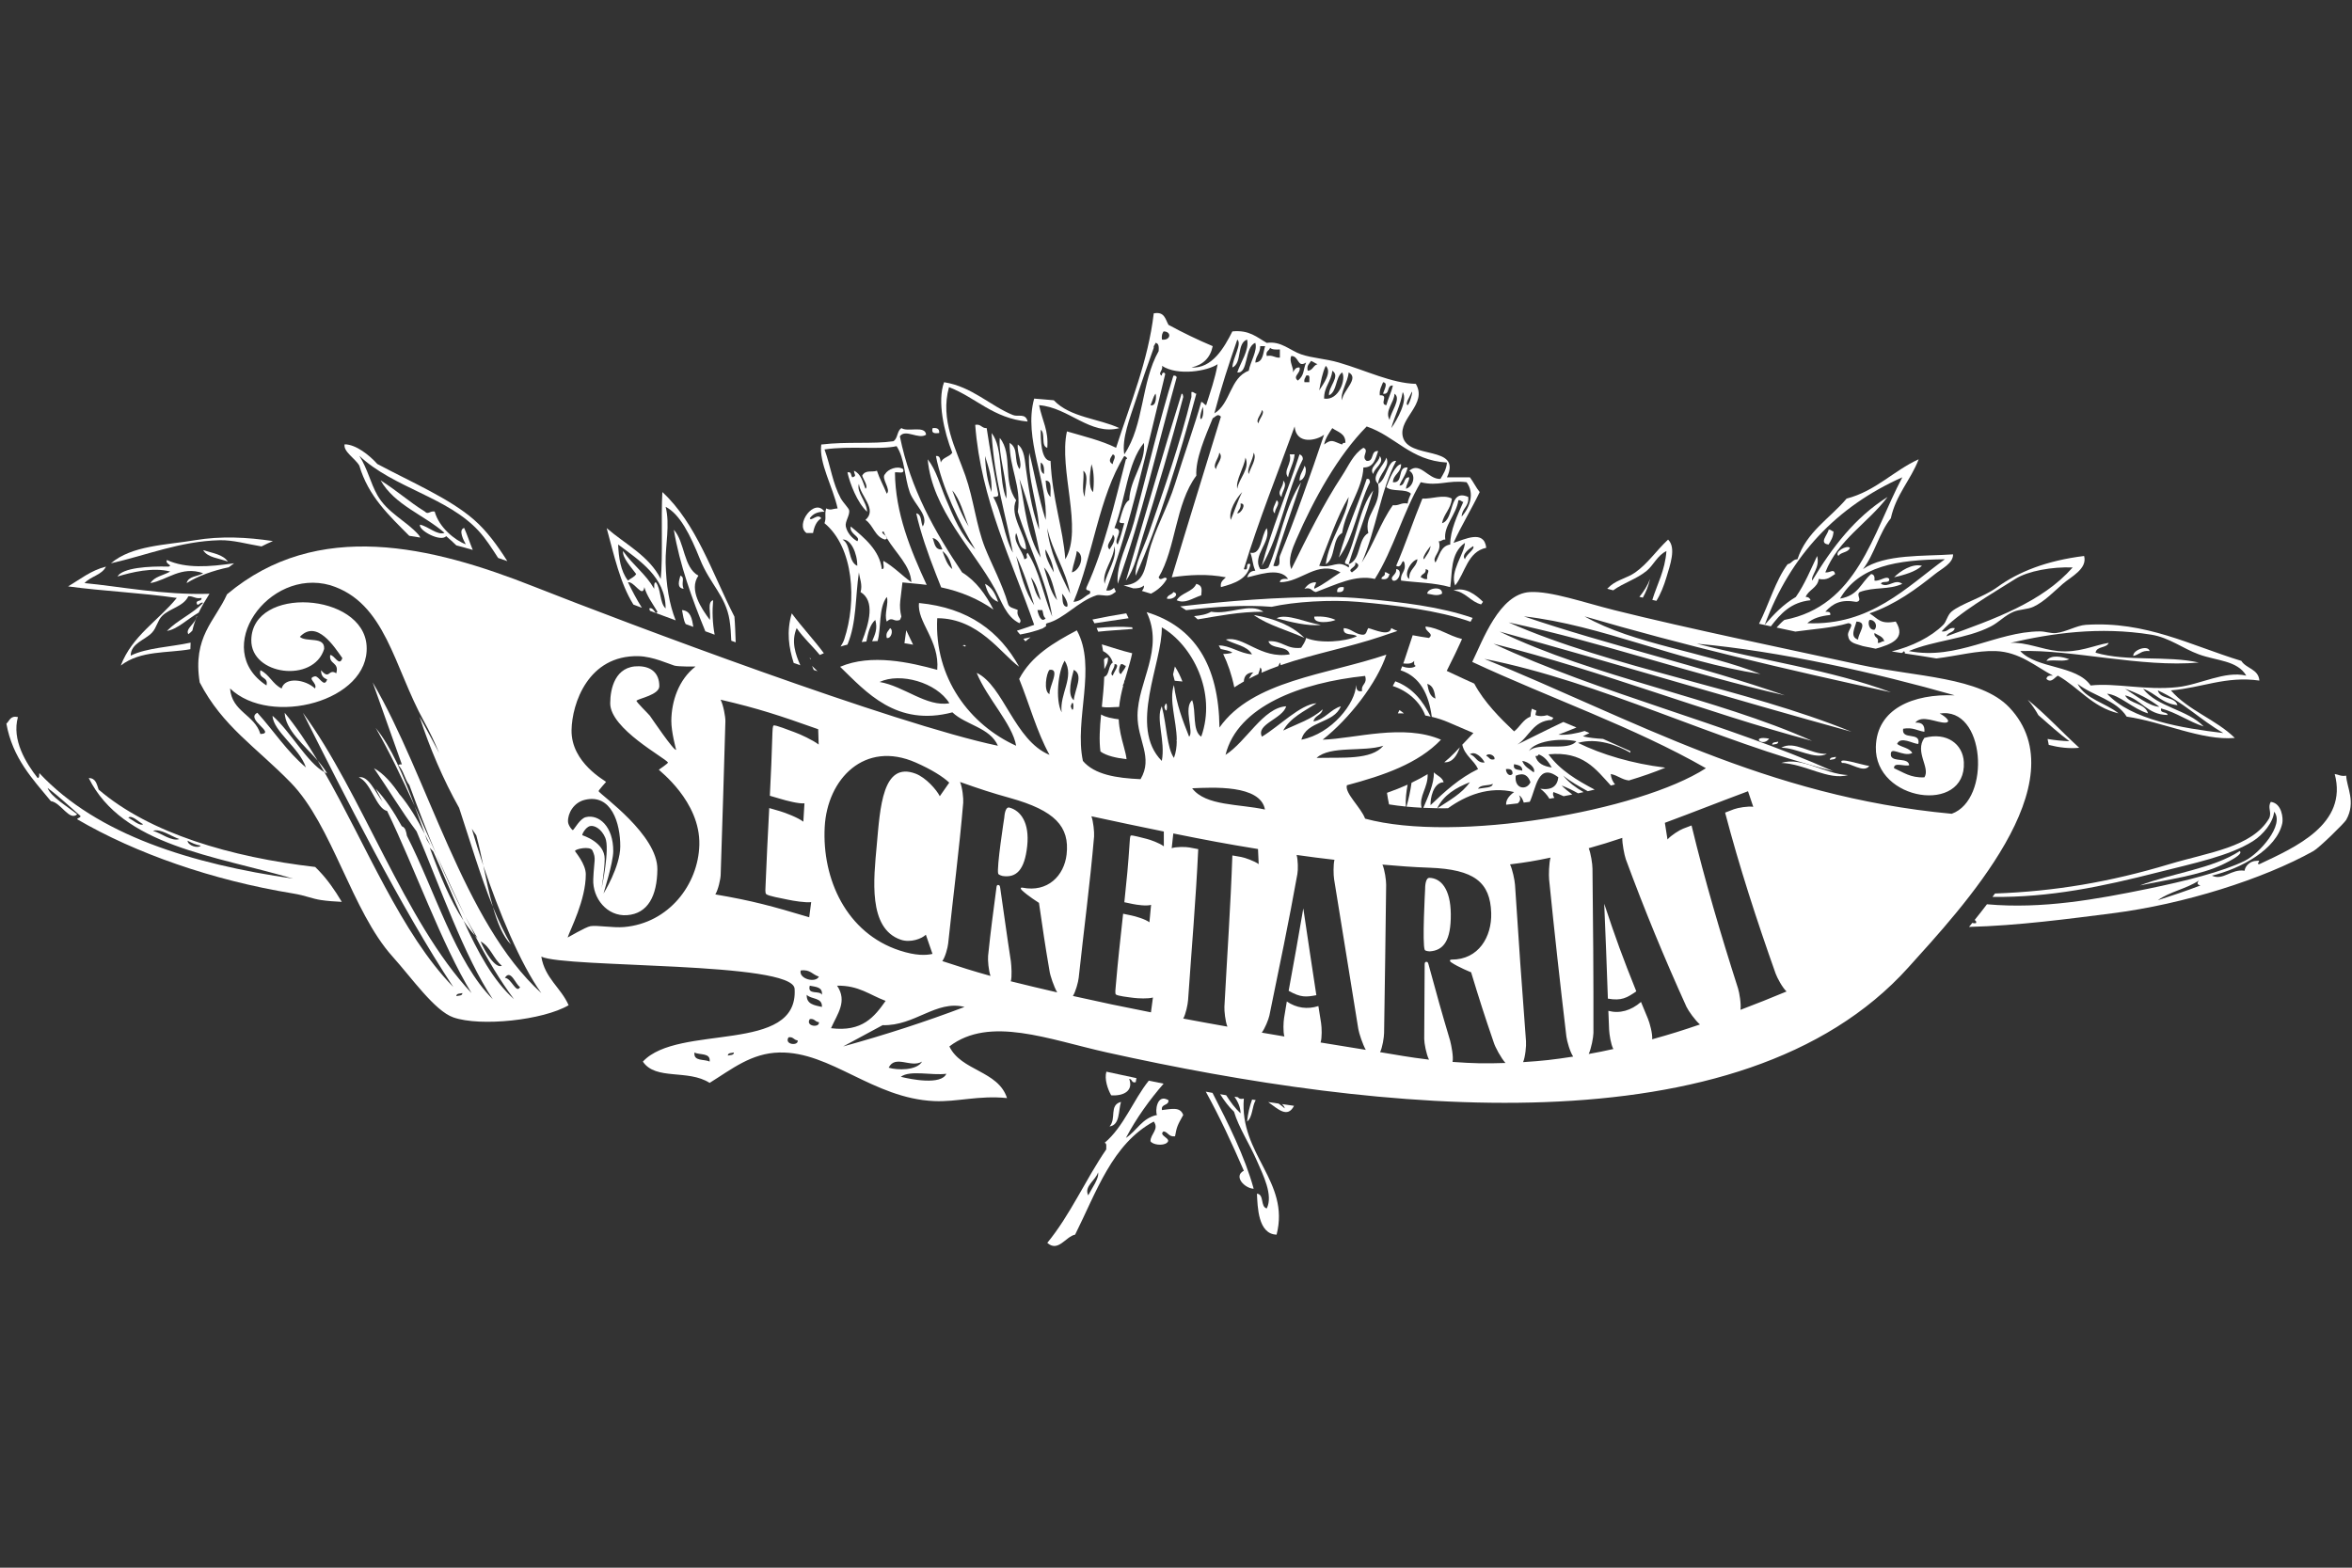 <?xml version="1.0" encoding="UTF-8" standalone="no"?>
<svg width="300px" height="200px" viewBox="0 0 300 200" version="1.1" xmlns="http://www.w3.org/2000/svg" xmlns:xlink="http://www.w3.org/1999/xlink" xmlns:sketch="http://www.bohemiancoding.com/sketch/ns">
    <rect x="0" y="0" width="300" height="200" fill="#333333" stroke="none"/>
    <!-- Generator: Sketch 3.0.3 (7891) - http://www.bohemiancoding.com/sketch -->
    <title>secretariat</title>
    <desc>Created with Sketch.</desc>
    <defs></defs>
    <g id="Logo-page" stroke="none" stroke-width="1" fill="none" fill-rule="evenodd" sketch:type="MSPage">
        <g id="Artboard-1" sketch:type="MSArtboardGroup" transform="translate(-911, -33)" fill="#FFFFFF">
            <g id="secretariat" sketch:type="MSLayerGroup" transform="translate(912, 73)">
                <path d="M148.669,7.926 C146.952,13.385 145.322,20.297 143.655,26.539 C142.888,29.412 141.338,31.978 141.564,34.456 L141.575,34.459 C144.724,25.603 146.468,17.564 149.087,8.135 C149.041,7.972 148.911,7.892 148.669,7.926" id="Fill-1" sketch:type="MSShapeGroup"></path>
                <path d="M143.864,33.441 C146.822,26.774 149.431,18.343 151.593,10.227 C151.326,10.215 151.305,9.958 150.967,10.017 L150.967,10.645 C149.48,16.732 147.449,22.454 145.535,28.002 C144.834,30.036 143.698,32.009 143.864,33.441" id="Fill-2" sketch:type="MSShapeGroup"></path>
                <path d="M149.714,10.227 C147.258,18.078 145.049,25.821 142.61,34.068 C143.769,32.545 144.125,30.465 144.699,28.63 C146.543,22.743 148.349,16.658 149.922,10.645 C149.876,10.482 149.916,10.233 149.714,10.227" id="Fill-3" sketch:type="MSShapeGroup"></path>
                <path d="M118.792,15.245 C118.856,14.694 118.504,14.559 117.957,14.618 C117.748,15.316 118.248,15.304 118.792,15.245" id="Fill-4" sketch:type="MSShapeGroup"></path>
                <path d="M163.294,20.893 C163.485,19.829 164.026,19.116 164.13,17.964 L163.502,17.964 C163.828,19.205 162.62,20 163.294,20.893" id="Fill-5" sketch:type="MSShapeGroup"></path>
                <path d="M165.173,18.592 C165.186,18.232 165.013,18.055 164.757,17.964 C163.245,22.659 161.077,27.801 159.952,32.185 C162.286,28.248 163.067,22.757 165.173,18.592" id="Fill-6" sketch:type="MSShapeGroup"></path>
                <path d="M174.158,20.474 C174.283,19.685 175.66,19.059 174.993,18.174 C174.928,19.022 173.551,19.648 174.158,20.474" id="Fill-7" sketch:type="MSShapeGroup"></path>
                <path d="M175.83,18.382 C175.572,19.352 173.723,20.818 174.785,21.729 C174.845,20.461 176.379,19.567 175.83,18.382" id="Fill-8" sketch:type="MSShapeGroup"></path>
                <path d="M165.384,19.429 C165.216,20.098 164.766,20.484 164.757,21.31 C165.408,21.256 165.818,19.878 165.384,19.429" id="Fill-9" sketch:type="MSShapeGroup"></path>
                <path d="M173.322,21.101 C172.184,24.494 170.735,27.574 169.77,31.14 C171.705,28.545 172.223,24.534 173.74,21.519 C173.716,21.265 173.678,21.024 173.322,21.101" id="Fill-10" sketch:type="MSShapeGroup"></path>
                <path d="M162.458,23.402 C162.457,22.761 163.295,21.886 162.667,21.31 C162.804,22.087 161.749,22.748 162.458,23.402" id="Fill-11" sketch:type="MSShapeGroup"></path>
                <path d="M161.831,23.82 C161.737,24.232 161.057,25.114 161.622,25.493 C161.543,24.911 162.417,24.22 161.831,23.82" id="Fill-12" sketch:type="MSShapeGroup"></path>
                <path d="M101.87,28.002 L102.705,28.002 C102.853,27.175 103.146,26.493 103.751,26.12 C103.298,25.431 102.451,26.585 102.288,26.12 C102.66,25.588 103.244,25.265 104.167,25.284 C102.908,23.433 100.348,26.935 101.87,28.002" id="Fill-13" sketch:type="MSShapeGroup"></path>
                <path d="M232.24,29.466 C232.522,28.984 232.84,28.534 232.866,27.794 C232.598,27.782 232.577,27.525 232.24,27.584 C232.156,28.19 230.928,29.325 232.24,29.466" id="Fill-14" sketch:type="MSShapeGroup"></path>
                <path d="M234.955,29.885 C234.582,29.5 232.917,30.397 233.493,30.93 C233.798,30.399 234.758,30.525 234.955,29.885" id="Fill-15" sketch:type="MSShapeGroup"></path>
                <path d="M240.596,33.65 C241.942,33.324 243.262,32.972 244.148,32.185 C242.927,31.848 241.365,32.85 240.596,33.65" id="Fill-16" sketch:type="MSShapeGroup"></path>
                <path d="M176.665,34.068 C177.392,34.31 177.999,32.665 177.083,32.603 C177.193,33.367 176.165,33.543 176.665,34.068" id="Fill-17" sketch:type="MSShapeGroup"></path>
                <path d="M175.202,33.858 C175.925,34.023 176.122,33.663 176.246,33.231 C175.98,33.219 175.958,32.963 175.62,33.022 C175.773,33.593 175.205,33.443 175.202,33.858" id="Fill-18" sketch:type="MSShapeGroup"></path>
                <path d="M85.783,33.441 C85.636,34.058 85.255,35.01 86.201,35.113 C85.833,34.337 86.435,33.677 85.783,33.441" id="Fill-19" sketch:type="MSShapeGroup"></path>
                <path d="M208.546,36.246 C208.94,35.537 209.266,34.76 209.466,33.858 C209.147,34.714 208.666,35.455 208.105,36.141 C208.252,36.175 208.398,36.211 208.546,36.246" id="Fill-20" sketch:type="MSShapeGroup"></path>
                <path d="M124.642,34.486 C124.922,35.531 125.352,36.426 126.314,36.787 C125.97,35.806 125.538,34.914 124.642,34.486" id="Fill-21" sketch:type="MSShapeGroup"></path>
                <path d="M151.593,34.486 C151.117,35.542 149.652,35.61 149.087,36.577 C150.15,37.065 151.038,36.343 152.221,35.949 C152.276,35.203 152.415,34.714 151.593,34.486" id="Fill-22" sketch:type="MSShapeGroup"></path>
                <path d="M170.397,34.904 C169.851,34.845 169.498,34.981 169.561,35.532 C170.108,35.59 170.46,35.455 170.397,34.904" id="Fill-23" sketch:type="MSShapeGroup"></path>
                <path d="M181.052,35.741 C181.484,35.776 182.276,36.127 182.933,35.741 C183.045,34.684 181.027,35.026 181.052,35.741" id="Fill-24" sketch:type="MSShapeGroup"></path>
                <path d="M188.159,36.778 C187.234,35.864 185.894,34.845 184.395,35.322 C185.975,35.511 186.514,36.742 187.917,37.107 C187.995,36.996 188.078,36.887 188.159,36.778" id="Fill-25" sketch:type="MSShapeGroup"></path>
                <path d="M147.833,36.368 C148.668,36.59 149.508,35.75 148.669,35.532 C148.48,35.9 147.9,35.878 147.833,36.368" id="Fill-26" sketch:type="MSShapeGroup"></path>
                <path d="M153.475,38.041 C152.916,38.395 152.124,38.516 151.302,38.607 C151.461,38.738 151.616,38.879 151.77,39.019 C154.449,38.576 157.037,38.041 160.16,38.041 C158.384,36.849 155.861,38.457 153.475,38.041" id="Fill-27" sketch:type="MSShapeGroup"></path>
                <path d="M87.429,39.974 C87.272,38.938 87.096,37.92 85.992,37.832 C86.127,38.451 86.178,39.154 86.466,39.619 C86.786,39.737 87.107,39.856 87.429,39.974" id="Fill-28" sketch:type="MSShapeGroup"></path>
                <path d="M165.384,41.387 C163.817,39.816 161.587,38.914 158.907,38.459 C160.736,39.764 163.231,40.404 165.384,41.387" id="Fill-29" sketch:type="MSShapeGroup"></path>
                <path d="M161.831,38.878 C163.422,39.308 165.92,39.941 167.472,39.715 C165.763,39.488 163.078,38.194 161.831,38.878" id="Fill-30" sketch:type="MSShapeGroup"></path>
                <path d="M169.353,39.087 C168.634,38.76 167.754,38.596 166.637,38.668 C166.514,39.706 168.869,39.352 169.353,39.087" id="Fill-31" sketch:type="MSShapeGroup"></path>
                <path d="M112.525,40.133 C112.339,40.505 111.941,40.664 112.107,41.387 C112.69,41.533 112.991,40.347 112.525,40.133" id="Fill-32" sketch:type="MSShapeGroup"></path>
                <path d="M273.187,43.061 C273.004,42.226 271.034,42.911 271.098,43.688 C271.851,43.534 272.154,42.932 273.187,43.061" id="Fill-33" sketch:type="MSShapeGroup"></path>
                <path d="M260.026,44.315 C261.331,44.125 262.052,44.461 262.951,44.106 C262.104,43.795 260.58,43.442 260.026,44.315" id="Fill-34" sketch:type="MSShapeGroup"></path>
                <path d="M103.277,45.634 L102.583,44.961 C102.647,45.133 102.717,45.301 102.794,45.466 C102.954,45.522 103.116,45.578 103.277,45.634" id="Fill-35" sketch:type="MSShapeGroup"></path>
                <path d="M102.424,44.048 C102.378,43.999 102.336,43.945 102.288,43.897 C102.298,43.962 102.315,44.026 102.328,44.089 L102.424,44.048" id="Fill-36" sketch:type="MSShapeGroup"></path>
                <path d="M284.678,68.575 C281.231,70.84 276.063,71.383 271.934,72.967 C275.361,72.239 279.727,71.661 282.589,70.248 C283.407,69.845 285.193,68.952 284.678,68.575" id="Fill-37" sketch:type="MSShapeGroup"></path>
                <path d="M158.071,103.082 C158.792,102.525 158.683,101.139 159.167,100.347 C159.014,100.322 158.861,100.298 158.707,100.274 C158.402,101.117 158.172,102.034 158.071,103.082" id="Fill-38" sketch:type="MSShapeGroup"></path>
                <path d="M162.875,101.41 C162.628,101.19 162.362,100.988 162.09,100.792 C161.646,100.726 161.205,100.664 160.755,100.596 C162.017,101.487 163.219,102.703 164.053,101.076 C163.543,101.005 163.028,100.928 162.514,100.853 C162.679,100.994 162.821,101.158 162.875,101.41" id="Fill-39" sketch:type="MSShapeGroup"></path>
                <path d="M141.984,100.573 C140.427,100.995 141.439,102.691 140.522,103.709 C141.867,103.523 141.631,101.755 141.984,100.573" id="Fill-40" sketch:type="MSShapeGroup"></path>
                <path d="M129.866,19.846 C129.717,18.847 129.698,17.338 128.82,16.71 C128.702,17.812 129.451,19.138 129.03,19.846 C128.251,18.646 128.978,17.235 127.776,16.5 C127.742,19.698 129.319,22.082 128.82,25.284 C130.186,29.705 132.55,34.239 133.209,38.668 C132.107,36.007 131.56,32.791 130.075,30.513 C129.681,30.881 130.36,31.16 129.657,31.348 C129.433,30.244 128.163,29.086 128.613,28.002 C128.972,28.758 128.913,29.932 129.866,30.095 C129.959,28.41 127.659,25.748 128.613,23.82 C126.833,21.412 128.239,17.948 126.523,15.873 C126.302,17.993 127.551,21.522 127.359,23.611 C126.343,21.213 126.997,17.142 125.478,15.245 C125.817,21.205 127.331,25.811 128.195,30.513 C127.044,28.457 126.873,25.42 125.687,23.402 C126.015,23.382 126.412,23.43 126.314,22.984 C125.779,20.243 125.283,17.463 124.852,14.618 C124.19,14.653 124.153,14.062 123.389,14.2 C124.116,23.796 128.089,31.559 130.91,39.715 C130.189,39.979 129.447,40.223 128.702,40.464 C128.842,40.623 128.98,40.784 129.116,40.949 C130.155,40.758 131.137,40.51 132.014,40.157 C132.162,40.059 132.305,39.956 132.455,39.861 C132.366,39.756 132.386,39.543 132.582,39.505 C134.736,38.943 136.499,36.724 138.848,35.949 C139.278,35.809 139.961,36.081 140.522,35.949 C140.811,35.882 141.077,35.679 141.334,35.486 L141.098,34.992 C140.857,35.193 140.628,35.406 140.102,35.322 C143.322,26.474 145.154,17.808 147.625,7.717 C147.488,7.362 147.143,7.587 147.207,7.926 C146.572,7.669 147.433,7.207 147.207,6.671 C149.233,7.997 153.014,7.342 154.31,6.463 C153.973,8.355 153.379,9.992 152.848,11.691 C152.573,11.616 152.518,11.322 152.221,11.272 C151.407,14.199 150.073,17.88 148.878,21.729 C147.93,24.785 146.22,27.701 145.535,30.513 C145.013,32.657 144.899,34.519 142.317,34.684 L143.56,35.061 C144.065,35.068 144.539,35.023 144.908,34.694 C144.958,34.933 144.825,35.17 144.648,35.389 L145.811,35.741 C146.661,35.29 147.362,34.69 147.833,33.858 C147.586,33.344 147.045,34.287 146.788,33.65 C149,29.925 148.902,24.294 151.593,20.683 C151.464,18.553 152.751,15.65 153.683,13.363 C154.052,13.179 154.293,12.701 154.728,13.155 C152.639,19.986 150.523,26.791 148.46,33.65 C150.694,33.329 152.978,33.187 155.355,33.65 C155.066,33.988 154.614,34.164 154.728,34.904 C156.482,34.43 158.161,33.878 158.488,31.976 C157.693,31.67 158.446,32.911 157.652,32.603 C159.569,26.296 161.948,20.451 164.13,14.408 C164.343,16.836 167.03,16.161 167.89,15.455 C166.229,20.387 164.149,26.308 162.249,30.93 C162.064,31.378 162.551,32.491 161.414,32.185 C162.441,28.839 163.717,25.189 164.965,21.519 C162.933,24.505 162.295,28.886 160.787,32.395 C160.543,32.57 160.227,32.671 159.742,32.603 C158.662,30.886 161.168,29.168 160.578,27.375 C159.817,28.371 159.93,30.832 158.488,30.513 C158.854,31.577 158.714,31.849 159.116,32.813 C158.49,32.815 158.237,33.189 158.071,33.65 C159.046,33.514 162.211,32.206 163.294,33.858 C162.775,33.828 162.279,33.819 162.249,34.277 C165.01,34.29 167.001,31.408 169.98,33.022 C168.861,33.716 167.883,34.549 166.637,35.113 C166.59,34.717 166.872,34.652 166.845,34.277 C166.081,34.28 165.727,34.69 165.384,35.113 C166.261,34.861 166.299,35.451 166.845,35.532 C169.405,34.584 171.883,33.279 174.366,33.858 C176.714,30.143 177.965,25.331 180.217,21.519 C182.482,22.078 183.684,21.208 186.067,21.519 C187.111,22.945 186.503,24.685 185.44,25.912 C185.463,24.819 186.406,24.648 186.275,23.402 C183.721,22.269 184.572,26.276 182.933,26.748 C183.167,25.518 184.066,24.955 184.186,23.611 C183.115,23.036 181.66,23.673 180.425,23.611 C179.265,26.424 178.288,29.417 177.083,32.185 C177.869,32.599 177.79,31.113 178.127,31.767 C178.413,32.96 177.579,33.032 177.709,34.068 C179.657,34.324 181.901,34.319 183.978,34.904 C184.26,33.164 183.934,30.59 185.857,29.258 C185.752,30.729 183.902,32.907 184.604,34.694 C185.909,33.074 186.16,30.397 188.573,29.885 C188.295,27.52 185.826,28.822 184.395,29.258 C185.423,27.009 186.675,24.987 187.738,22.775 C187.264,22.201 186.94,21.482 186.485,20.893 L183.56,20.893 C185.526,16.693 178.578,18.722 177.918,15.665 C177.417,13.344 181.098,11.545 179.59,8.972 C176.506,8.892 173.337,7.301 169.77,6.253 C168.105,5.764 166.389,5.695 164.965,5.206 C163.529,4.714 162.41,3.474 160.578,3.744 C159.33,3.04 158.357,2.063 156.19,2.279 C155.142,4.368 153.584,7.058 150.967,6.88 C152.446,6.548 153.375,5.665 153.683,4.161 C151.723,3.334 149.847,2.424 148.042,1.443 C147.637,0.732 147.543,-0.289 146.162,-0.021 C145.455,6.048 143.148,11.536 141.357,17.127 C139.493,16.204 137.246,15.665 135.089,15.036 C134.01,19.891 137.179,27.493 134.88,31.348 C134.601,27.42 133.21,23.663 132.999,18.801 C131.743,18.757 131.739,15.959 131.746,14.828 C132.378,15.241 131.739,16.925 132.582,17.127 C132.758,14.871 131.965,13.759 131.537,11.691 C135.347,11.996 138.073,15.596 141.775,14.618 C139.192,13.398 135.477,13.265 133.417,11.064 C132.275,10.944 131.694,10.936 130.91,10.853 C129.493,15.935 132.712,21.731 132.372,26.33 C131.437,23.396 130.864,19.989 130.284,17.755 C129.981,20.952 131.508,24.724 131.537,27.584 C130.471,24.621 130.178,21.946 129.866,19.846 L129.866,19.846 Z M124.642,18.174 C125.173,19.9 125.507,20.744 125.478,22.775 C124.964,21.478 124.71,19.918 124.642,18.174 L124.642,18.174 Z M131.746,36.577 C131.043,35.888 130.875,34.661 130.493,33.65 C131.145,34.391 131.443,35.488 131.746,36.577 L131.746,36.577 Z M128.613,30.93 C129.547,32.854 130.249,35.01 130.91,37.204 C129.752,35.507 129.176,33.226 128.613,30.93 L128.613,30.93 Z M131.328,37.832 L131.955,37.832 C132.071,38.205 132.063,38.701 132.372,38.878 C131.814,39.557 131.404,38.326 131.328,37.832 L131.328,37.832 Z M152.43,11.899 C152.706,13.728 151.558,14.235 152.43,11.899 L152.43,11.899 Z M154.101,19.846 C153.601,19.331 154.489,18.432 154.519,17.755 C155.123,18.374 154.171,19.208 154.101,19.846 L154.101,19.846 Z M186.902,29.676 C187.187,30.042 186.007,30.722 185.857,31.348 C185.343,30.753 186.431,29.98 186.902,29.676 L186.902,29.676 Z M178.754,33.858 C177.958,33.355 178.945,31.537 179.799,31.348 C179.678,32.412 178.683,32.603 178.754,33.858 L178.754,33.858 Z M181.052,33.858 C180.616,33.947 180.499,33.715 180.217,33.65 C180.282,33.156 180.942,33.261 180.843,32.603 C181.589,32.781 180.868,33.119 181.052,33.858 L181.052,33.858 Z M181.47,29.676 C181.373,30.415 180.942,30.821 180.635,31.348 C180.211,31.119 181.847,29.188 181.47,29.676 L181.47,29.676 Z M183.978,29.466 C182.771,29.653 182.604,30.882 182.097,31.767 C181.565,31.017 182.986,30.434 182.515,29.049 C182.889,29.076 182.955,28.792 183.351,28.839 C183.084,27.1 184.748,25.695 185.021,23.82 C185.36,23.761 185.381,24.018 185.648,24.03 C184.907,25.719 183.973,27.64 183.978,29.466 L183.978,29.466 Z M157.444,22.775 C156.872,23.876 156.48,25.156 155.982,26.33 C155.671,25.178 156.692,23.559 157.444,22.775 L157.444,22.775 Z M156.817,25.493 C156.938,25.056 157.335,24.896 157.235,24.238 C158.08,24.189 157.302,25.542 156.817,25.493 L156.817,25.493 Z M156.817,22.357 C156.58,21.278 157.664,19.722 157.862,18.382 C158.473,19.836 157.01,21.012 156.817,22.357 L156.817,22.357 Z M158.28,20.474 C157.97,19.878 158.836,18.668 158.907,17.755 C159.378,18.514 158.473,19.685 158.28,20.474 L158.28,20.474 Z M159.533,13.991 C159.064,13.643 159.917,12.854 159.952,12.318 C160.419,12.666 159.567,13.454 159.533,13.991 L159.533,13.991 Z M166.011,8.762 L165.384,8.762 C165.295,8.325 165.526,8.209 165.592,7.926 C166.22,7.716 165.962,8.392 166.011,8.762 L166.011,8.762 Z M168.935,14.618 C169.616,15.121 170.645,15.277 170.607,16.5 C170.363,16.467 170.234,16.547 170.189,16.71 C169.019,16.318 168.912,15.934 167.89,16.71 C168.077,15.851 168.529,15.257 168.935,14.618 L168.935,14.618 Z M171.442,33.022 C170.748,32.579 172.069,32.415 171.86,31.767 C172.813,32.1 171.78,32.747 171.442,33.022 L171.442,33.022 Z M178.963,10.227 C179.397,9.257 178.866,11.467 178.545,11.691 C178.178,11.51 178.834,10.602 178.963,10.227 L178.963,10.227 Z M176.456,14.618 C176.893,13.035 177.632,11.751 177.918,10.017 C178.598,11.08 177.198,13.593 176.456,14.618 L176.456,14.618 Z M176.246,13.573 C175.575,12.406 176.832,11.375 176.873,10.227 C177.79,10.862 176.358,12.59 176.246,13.573 L176.246,13.573 Z M175.412,8.762 C176.117,8.848 175.529,9.757 175.412,10.227 C176.341,10.391 175.822,9.105 176.665,9.181 C176.457,10.087 176.066,10.812 175.83,11.691 C174.886,11.562 176.235,10.353 174.993,10.436 C174.925,9.669 175.225,9.273 175.412,8.762 L175.412,8.762 Z M183.56,19.009 C183.486,19.911 183.088,20.489 182.724,21.101 C181.152,21.169 180.131,18.83 178.754,20.056 C179.638,20.529 179.328,22.055 178.336,22.357 C178.372,21.763 178.719,21.485 178.754,20.893 C177.952,20.856 178.302,21.974 177.5,21.938 C177.822,21.142 178.342,20.55 178.545,19.638 C177.152,19.498 178.086,21.689 176.665,21.519 C176.727,20.466 177.72,20.345 177.709,19.219 C176.992,19.272 176.217,21.068 175.83,22.147 C176.505,22.795 178.319,22.303 178.963,22.984 C178.796,23.375 178.614,23.75 178.545,24.238 C177.684,24.074 177.473,24.56 176.665,24.448 C175.096,26.642 174.184,29.492 172.696,31.767 C174.551,27.502 175.096,22.519 177.083,18.801 C175.984,18.653 175.883,21.192 174.785,21.729 C175.26,24.66 172.916,25.596 173.531,28.002 C172.139,28.771 172.631,31.424 171.023,31.976 C172.008,28.778 173.192,25.782 174.158,22.565 C172.313,24.902 172.055,28.827 170.607,31.558 C170.348,32.235 171.282,31.718 171.023,32.395 C169.548,31.36 169.052,32.513 167.264,32.185 C168.457,29.197 169.48,26.039 171.023,23.402 C170.755,26.13 168.55,28.732 168.099,31.976 C169.401,31.258 168.863,28.697 170.189,28.002 C170.675,24.912 172.798,22.42 172.903,19.638 C174.243,19.653 174.445,18.53 174.785,17.547 C173.781,17.448 174.327,18.9 173.322,18.801 C172.526,18.275 173.739,17.478 172.903,17.127 C171.612,17.926 171.016,19.424 170.189,20.683 C167.856,24.229 165.71,28.525 163.712,32.603 C163.215,31.421 163.875,29.911 164.338,28.839 C166.585,23.653 169.671,18.099 173.322,14.408 C177.019,15.658 178.884,18.739 183.56,19.009 L183.56,19.009 Z M170.189,11.064 C169.896,10.138 170.93,8.742 171.023,7.508 C172.448,8.27 170.256,9.819 170.189,11.064 L170.189,11.064 Z M168.517,10.436 C169.557,9.944 169.313,8.165 170.189,7.508 C170.72,8.288 169.816,11.151 167.89,10.853 C167.88,9.309 168.808,8.705 168.935,7.298 C170.033,7.988 168.402,9.357 168.517,10.436 L168.517,10.436 Z M168.099,6.671 C168.958,7.475 167.75,9.045 167.264,9.808 C167.469,8.69 167.665,7.561 168.099,6.671 L168.099,6.671 Z M166.218,6.043 C166.528,6.153 166.745,6.353 167.054,6.463 C166.492,6.597 166.467,7.27 165.801,7.298 C165.636,6.575 166.033,6.416 166.218,6.043 L166.218,6.043 Z M163.712,5.416 C164.711,5.413 164.461,6.982 165.592,6.253 C165.181,7.249 165.408,7.834 164.547,8.554 C163.8,7.994 164.974,7.604 164.757,6.88 C164.233,6.845 164.101,7.201 163.92,7.508 C164.048,6.926 163.365,6.062 163.712,5.416 L163.712,5.416 Z M160.995,4.371 C161.242,4.612 161.734,4.608 162.249,4.579 L162.249,5.626 C161.577,5.671 161.364,5.256 160.578,5.416 C160.399,4.749 160.907,4.77 160.995,4.371 L160.995,4.371 Z M160.369,4.161 C160.095,5.002 160.153,6.177 159.116,6.253 C159.166,5.396 159.749,5.075 159.742,4.161 L160.369,4.161 L160.369,4.161 Z M156.817,3.325 C157.46,3.842 156.225,5.69 156.19,6.88 C157.462,6.342 156.708,3.773 158.071,3.325 C158.367,4.64 157.239,6.225 156.817,7.508 C158.254,7.725 157.716,4.249 159.116,3.744 C159.427,4.743 158.483,6.133 158.28,7.298 C155.881,8.174 155.96,11.528 153.892,12.736 C154.743,9.475 155.758,6.379 156.817,3.325 L156.817,3.325 Z M147.415,2.279 C148.489,2.29 148.336,3.471 147.207,3.325 C147.14,2.84 147.24,2.522 147.415,2.279 L147.415,2.279 Z M135.089,37.414 C134.405,37.331 134.58,36.389 134.462,35.741 C134.801,36.041 135.384,37.171 135.089,37.414 L135.089,37.414 Z M139.895,34.486 C139.528,32.931 141.044,31.456 141.148,29.676 C141.537,31.254 140.2,32.908 139.895,34.486 L139.895,34.486 Z M140.938,28.211 C141.508,28.728 140.766,29.7 140.522,30.095 C139.913,29.539 140.919,28.831 140.938,28.211 L140.938,28.211 Z M143.028,23.82 C142.434,24.048 142.093,25.442 141.775,26.539 C141.808,26.784 142.155,26.715 142.401,26.748 C142.151,27.681 141.907,28.624 141.565,29.466 C140.908,28.937 142.554,27.522 141.148,27.375 C142.598,23.641 142.772,19.102 144.908,16.5 C145.176,19.015 143.152,21.004 143.028,23.82 L143.028,23.82 Z M145.744,11.691 C145.973,11.222 146.09,10.643 146.371,10.227 C146.501,10.236 146.56,11.935 145.744,11.691 L145.744,11.691 Z M143.864,11.064 C144.601,8.782 145.421,6.431 146.162,4.371 C146.103,4.034 146.358,4.011 146.371,3.744 C146.827,3.774 146.82,4.27 146.788,4.789 C144.528,8.773 144.949,14.207 142.401,17.964 C142.067,15.92 143.12,13.366 143.864,11.064 L143.864,11.064 Z M142.401,18.174 C142.64,18.247 142.931,18.542 142.61,18.592 C141.152,24.242 139.834,30.034 137.595,34.904 C137.338,35.582 138.272,35.064 138.014,35.741 C137.304,36.075 136.898,36.715 135.925,36.787 C138.395,30.894 139.175,23.31 142.401,18.174 L142.401,18.174 Z M140.938,17.964 C141.527,18.176 140.881,18.853 140.938,19.219 C140.311,18.889 140.597,18.471 140.938,17.964 L140.938,17.964 Z M138.222,19.219 C138.592,20.32 138.54,21.713 138.432,22.775 C137.804,22.233 137.983,20.474 138.222,19.219 L138.222,19.219 Z M137.179,20.056 C138.028,20.665 137.228,22.678 137.387,23.402 C136.905,22.699 137.314,21.105 137.179,20.056 L137.179,20.056 Z M136.342,30.303 C137.473,30.842 136.731,32.808 135.715,33.022 C135.923,31.848 136.261,31.125 136.342,30.303 L136.342,30.303 Z M135.506,35.741 C134.273,33.342 132.794,30.101 132.582,27.375 C133.257,30.464 134.902,32.582 135.506,35.741 L135.506,35.741 Z M132.163,20.474 C131.739,20.272 131.713,19.671 131.746,19.009 C132.171,19.211 132.197,19.813 132.163,20.474 L132.163,20.474 Z M132.372,21.31 C133.268,21.32 132.93,22.565 132.999,23.402 C132.519,22.977 132.439,22.151 132.372,21.31 L132.372,21.31 Z M132.372,30.095 C132.831,30.959 133.289,31.826 133.417,33.022 C132.961,32.241 132.189,30.84 132.372,30.095 L132.372,30.095 Z M133.836,36.577 C132.948,35.513 132.636,33.874 132.163,32.395 C133.133,33.377 133.379,35.082 133.836,36.577 L133.836,36.577 Z M129.03,21.101 C130.197,24.186 131.017,27.617 131.746,31.14 C129.952,28.24 129.766,24.801 129.03,21.101 L129.03,21.101 Z" id="Fill-41" sketch:type="MSShapeGroup"></path>
                <path d="M104.377,24.865 C104.133,25.782 104.433,25.941 104.167,26.748 C107.904,29.846 108.314,36.696 106.675,41.596 C106.573,41.901 106.396,42.196 106.218,42.484 C106.502,42.391 106.796,42.313 107.092,42.239 C108.272,39.463 108.087,36.15 108.556,33.022 C108.634,33.738 109.044,34.617 108.764,35.532 C110.629,36.655 109.893,39.414 108.916,41.906 C109.113,41.883 109.307,41.856 109.508,41.841 C109.721,40.757 109.956,39.695 110.645,39.087 C110.967,40.238 110.601,40.939 110.243,41.809 C110.459,41.8 110.668,41.781 110.888,41.781 C110.905,41.781 110.922,41.782 110.939,41.782 C111.425,40.108 111.03,37.616 112.107,36.159 C112.402,36.879 111.736,38.399 112.107,39.295 C112.881,38.592 112.936,39.409 113.779,39.087 C113.869,38.938 113.925,38.797 113.967,38.656 C113.816,38.022 113.746,37.354 113.83,36.645 L114.108,34.303 L116.455,34.53 C116.706,34.554 116.952,34.587 117.198,34.618 C115.127,30.128 113.195,25.43 113.152,20.266 C113.546,20.173 114.411,20.55 114.196,19.846 C113.454,19.363 112.23,19.882 111.898,20.474 C111.31,21.009 112.712,22.43 112.107,22.984 C111.707,21.989 111.196,21.108 110.853,20.056 C110.22,20.29 109.402,19.886 108.973,20.683 C109.099,21.129 109.795,22.072 109.392,22.357 C109.044,21.449 108.805,20.433 107.929,20.056 C107.955,20.579 108.327,20.711 107.72,20.893 C107.496,20.697 107.655,20.12 107.093,20.266 C107.396,21.658 108.347,24.151 109.6,25.284 C109.539,23.946 108.202,22.784 108.556,21.729 C108.733,23.302 110.949,24.967 109.392,26.33 C110.4,26.993 110.573,28.492 111.898,28.839 C112.045,28.783 112.108,28.72 112.121,28.652 C112.067,28.559 112.017,28.465 111.967,28.372 C111.714,28.131 111.287,27.896 111.689,27.794 C111.769,27.99 111.866,28.182 111.967,28.372 C112.067,28.467 112.139,28.563 112.121,28.652 C113.233,30.541 115.153,32.179 115.242,34.277 C114.028,33.4 113.019,32.319 111.689,31.558 C111.575,31.862 111.934,32.639 111.48,32.603 C111.188,30.213 109.292,28.643 107.51,27.166 C107.296,28.157 108.863,28.45 108.347,29.049 C107.622,28.649 107.042,27.914 106.884,27.166 C106.749,26.529 107.445,25.715 107.302,25.075 C107.246,24.828 106.487,24.034 106.257,23.611 C105.181,21.628 104.989,19.594 104.167,17.337 C107.455,16.848 111.299,17.411 113.361,16.919 C114.422,18.534 114.361,20.878 115.032,22.775 C115.612,24.414 117.538,25.741 116.703,27.166 C116.414,26.619 116.595,25.602 115.869,25.493 C116.407,27.899 117.352,30.638 118.375,33.231 C118.596,33.792 118.819,34.362 119.046,34.933 C121.557,35.468 123.786,36.413 125.717,37.77 C124.729,35.842 123.516,34.138 121.717,33.022 C118.261,27.869 115.125,22.388 113.779,15.665 C114.47,14.662 116.175,16.116 117.122,15.455 C117.023,14.229 114.77,15.16 113.987,14.618 C113.399,14.936 113.531,15.974 112.943,16.292 C110.347,16.671 107.027,16.315 103.751,16.71 C103.442,19.079 105.237,22.107 105.839,24.865 C105.076,24.911 105.038,25.153 104.377,24.865 L104.377,24.865 Z M108.347,32.185 C107.136,31.656 107.584,29.462 106.466,28.839 C107.496,28.719 108.36,30.567 108.347,32.185 L108.347,32.185 Z M120.464,32.603 C119.804,32.079 119.524,31.175 119.211,30.303 C119.886,30.814 120.255,31.629 120.464,32.603 L120.464,32.603 Z M119.211,30.095 C118.205,30.195 118.217,29.276 117.957,28.63 C118.689,28.804 118.934,29.463 119.211,30.095 L119.211,30.095 Z" id="Fill-42" sketch:type="MSShapeGroup"></path>
                <path d="M114.363,42.06 C114.736,42.116 115.105,42.179 115.469,42.248 C115.337,41.958 115.193,41.667 115.049,41.372 C114.897,41.061 114.74,40.738 114.591,40.407 C114.522,40.975 114.438,41.535 114.363,42.06" id="Fill-43" sketch:type="MSShapeGroup"></path>
                <path d="M194.387,50.415 C194.292,50.735 194.229,51.069 194.214,51.426 C193.256,51.791 192.878,52.736 192.125,53.308 C190.361,51.633 188.31,49.593 187.042,47.212 C186.617,47.019 186.188,46.828 185.767,46.632 L183.531,45.589 L184.625,43.376 C184.801,43.018 184.992,42.599 185.201,42.142 C185.292,41.944 185.386,41.737 185.483,41.524 C183.637,41.056 182.655,40.145 180.843,39.923 C180.696,40.576 182.011,40.824 181.261,41.387 C180.56,41.283 179.86,41.176 179.19,41.041 L178.119,44.276 C178.08,44.395 178.031,44.517 177.987,44.638 C178.432,44.683 179.063,44.738 179.381,44.315 C179.363,44.613 179.346,44.908 179.59,44.942 C179.264,45.309 178.372,45.236 177.854,45.002 C177.789,45.169 177.716,45.339 177.643,45.51 C180.127,46.333 181.234,48.535 181.626,51.45 C182.372,51.63 183.08,51.862 183.749,52.15 L186.933,53.518 L185.516,55.008 C185.827,56.405 186.992,56.946 187.529,58.118 C185.137,59.279 183.283,60.979 181.47,62.719 C181.413,61.96 181.782,59.828 183.142,59.791 C182.949,59.147 182.305,58.956 181.888,58.536 C181.936,59.997 181.155,61.618 180.548,63.058 C181.123,63.086 181.714,63.103 182.32,63.112 C183.131,61.427 184.695,60.495 186.485,59.791 C185.464,61.258 183.837,62.117 182.345,63.112 C182.608,63.115 182.87,63.12 183.138,63.12 C183.319,63.12 183.508,63.113 183.692,63.112 C185.987,61.468 188.931,60.273 192.125,61.046 C191.36,61.602 191.071,62.155 191.11,62.662 C191.604,62.609 192.098,62.554 192.593,62.493 C192.865,62.238 193.034,61.953 192.752,61.464 C193.078,61.648 193.236,62 193.355,62.392 C193.611,62.358 193.866,62.326 194.123,62.29 C194.936,60.614 195.137,57.168 197.766,59.164 C197.64,60.292 196.936,60.843 195.468,60.628 C195.89,60.922 196.33,61.389 196.63,61.9 C196.841,61.865 197.051,61.827 197.263,61.79 C197.101,61.549 197.029,61.301 197.14,61.046 C197.569,61.193 198.003,61.375 198.439,61.577 C198.81,61.508 199.18,61.435 199.548,61.36 C199.066,61.004 198.602,60.63 198.184,60.21 C198.935,60.493 199.623,60.838 200.287,61.209 C200.522,61.16 200.754,61.107 200.987,61.056 C199.998,60.481 199.084,59.829 198.393,58.955 C199.331,59.723 200.43,60.33 201.525,60.939 C201.819,60.873 202.11,60.804 202.4,60.735 C200.134,59.539 197.962,58.249 196.513,56.236 C200.927,55.796 202.554,58.148 204.463,60.218 C204.642,60.171 204.822,60.124 204.998,60.077 C204.695,59.702 204.492,59.27 204.451,58.745 C205.337,58.907 205.833,59.458 206.767,59.569 C208.443,59.064 210.002,58.521 211.387,57.95 C211.369,57.94 211.351,57.932 211.333,57.923 C207.228,57.422 203.326,56.274 200.273,54.771 C202.779,54.078 205.363,55.113 206.958,56.027 C206.964,55.951 206.956,55.883 206.936,55.819 C205.789,55.293 204.634,54.775 203.472,54.268 C202.566,54.215 201.643,54.121 200.9,53.935 C201.18,53.784 201.461,53.651 201.744,53.523 C201.538,53.434 201.333,53.345 201.127,53.256 C200.004,53.586 198.893,53.806 197.766,53.727 C198.502,53.452 199.28,53.138 200.081,52.81 C199.521,52.574 198.964,52.34 198.407,52.105 C196.284,53.103 194.275,54.134 192.543,54.982 C194.077,54.006 194.528,51.949 196.93,51.845 C196.996,51.747 197.067,51.658 197.14,51.572 C197.053,51.536 196.966,51.499 196.879,51.463 C196.703,51.389 196.525,51.313 196.348,51.239 C195.799,51.389 195.288,51.412 194.842,51.217 C194.871,51.025 194.917,50.84 194.971,50.661 C194.777,50.578 194.583,50.498 194.387,50.415 L194.387,50.415 Z M181.052,47.244 C181.813,47.459 181.987,48.261 182.097,49.126 C181.375,48.872 181.201,48.072 181.052,47.244 L181.052,47.244 Z M186.485,56.236 C187.143,55.726 188.101,56.7 188.364,57.281 C187.317,57.354 187.266,56.429 186.485,56.236 L186.485,56.236 Z M187.529,60.628 C187.805,60.067 188.853,60.28 189.41,60 C189.328,60.543 188.454,60.45 187.529,60.628 L187.529,60.628 Z M189.618,56.864 C188.952,57.043 188.972,56.534 188.573,56.446 C188.725,55.978 189.764,56.343 189.618,56.864 L189.618,56.864 Z M191.916,58.745 C191.559,59.123 191.095,58.682 191.08,58.118 C191.627,58.059 191.98,58.195 191.916,58.745 L191.916,58.745 Z M192.334,58.955 C193.401,58.521 193.911,58.956 194.214,59.791 C193.717,60.893 192.116,60.658 192.334,58.955 L192.334,58.955 Z M196.93,57.909 C195.895,57.761 195.08,57.393 194.842,56.446 C195.084,56.479 195.214,56.399 195.258,56.236 C196.066,56.544 196.516,57.209 196.93,57.909 L196.93,57.909 Z M200.064,54.563 C198.982,55.919 195.228,54.602 194.007,55.818 C194.718,54.586 197.804,54.098 200.064,54.563 L200.064,54.563 Z M194.633,58.536 C194.082,58.112 193.41,57.807 193.17,57.073 C193.99,57.175 194.919,57.991 194.633,58.536 L194.633,58.536 Z M193.17,58.327 C192.731,58.14 191.923,58.321 192.125,57.491 C192.634,57.61 193.201,57.669 193.17,58.327 L193.17,58.327 Z" id="Fill-44" sketch:type="MSShapeGroup"></path>
                <path d="M101.081,44.872 C100.463,43.454 99.889,41.838 100.616,40.133 C101.481,41.393 102.61,42.387 103.561,43.559 L104.085,43.333 C102.781,41.578 101.29,40.011 99.989,38.25 C99.296,40.603 99.613,42.602 100.237,44.577 C100.519,44.676 100.8,44.774 101.081,44.872" id="Fill-45" sketch:type="MSShapeGroup"></path>
                <path d="M184.545,56.029 C184.13,56.466 183.682,56.866 183.22,57.248 C184.287,57.318 184.855,56.339 185.205,55.335 L184.545,56.029" id="Fill-46" sketch:type="MSShapeGroup"></path>
                <path d="M141.693,51.765 C140.865,51.669 140.011,51.494 139.444,51.151 C139.281,52.84 139.175,54.445 139.363,55.879 C140.145,56.433 141.421,56.709 142.693,56.853 C142.652,56.426 142.52,55.899 142.319,55.16 C142.063,54.219 141.752,53.076 141.693,51.765" id="Fill-47" sketch:type="MSShapeGroup"></path>
                <path d="M149.82,46.943 C149.561,46.257 149.234,45.613 148.861,45.025 C148.805,45.27 148.647,45.948 148.626,46.04 L148.835,46.848 L149.82,46.943" id="Fill-48" sketch:type="MSShapeGroup"></path>
                <path d="M180.796,51.279 C181.027,51.32 181.251,51.368 181.473,51.418 C180.484,49.407 179.166,47.726 176.974,46.919 C176.87,47.118 176.76,47.319 176.647,47.519 C178.491,48.111 180.123,49.489 180.796,51.279" id="Fill-49" sketch:type="MSShapeGroup"></path>
                <path d="M162.037,44.981 C162.124,44.818 162.2,44.664 162.249,44.525 C162.314,44.632 162.343,44.746 162.352,44.864 C164.514,44.114 166.79,43.524 169.039,42.942 C171.066,42.417 173.163,41.874 175.06,41.233 L177.246,40.494 C176.969,40.386 176.702,40.269 176.456,40.133 C176.233,41.246 174.34,40.332 173.531,40.133 C173.283,40.443 173.351,41.067 172.696,40.969 C171.76,40.859 171.376,40.199 170.397,40.133 C170.231,41.205 171.605,40.735 172.069,41.179 C170.513,41.884 167.342,42.13 165.592,41.387 C165.487,41.91 165.197,42.247 164.965,42.642 C163.063,42.873 162.578,41.687 160.787,41.806 C161.143,42.912 163.23,42.289 163.502,43.479 C159.774,44.118 157.611,41.047 155.355,41.596 C156.464,42.227 158.072,42.361 158.697,43.479 C157.187,43.392 155.82,42.302 154.448,42.349 C154.534,42.499 154.625,42.642 154.708,42.798 C155.233,42.926 155.819,42.989 156.19,43.269 C155.789,43.382 155.401,43.427 155.019,43.43 C155.612,44.667 156.103,46.07 156.437,47.691 C156.829,47.427 157.237,47.182 157.652,46.946 C157.692,46.177 158.116,45.795 158.907,45.78 C158.651,45.898 158.517,46.249 158.298,46.598 C158.689,46.392 159.084,46.192 159.49,46.005 C159.596,45.691 159.709,45.393 159.742,45.152 C159.952,45.318 159.96,45.552 159.895,45.831 C160.593,45.525 161.306,45.241 162.037,44.981" id="Fill-50" sketch:type="MSShapeGroup"></path>
                <path d="M179.043,59.859 C178.892,60.928 178.685,61.908 178.4,62.906 C179.019,62.966 179.664,63.011 180.329,63.046 C179.949,61.579 181.166,60.479 181.096,58.764 C180.438,59.164 179.749,59.522 179.043,59.859" id="Fill-51" sketch:type="MSShapeGroup"></path>
                <path d="M175.911,61.146 C175.98,61.644 176.066,62.138 176.174,62.622 C176.851,62.731 177.566,62.825 178.317,62.897 C178.258,62.021 178.367,61.074 178.542,60.102 C177.688,60.487 176.806,60.83 175.911,61.146" id="Fill-52" sketch:type="MSShapeGroup"></path>
                <path d="M90.154,40.971 C89.877,39.502 89.832,37.966 89.961,36.577 C89.179,36.77 89.69,38.256 89.543,39.087 C88.507,37.684 86.819,35.266 88.08,33.441 C86.145,32.38 86.373,29.155 84.947,27.584 C85.695,32.045 87.283,36.435 88.966,40.538 C89.361,40.682 89.757,40.827 90.154,40.971" id="Fill-53" sketch:type="MSShapeGroup"></path>
                <path d="M298.258,58.955 C297.581,59.076 297.287,58.813 296.796,58.745 C298.502,65.147 291.765,68.091 287.186,70.248 C286.6,70.245 287.683,69.677 286.768,69.83 C285.81,69.867 285.316,70.693 285.305,71.084 C283.581,70.826 282.569,72.384 281.127,71.712 C284.77,70.842 289.39,68.363 290.111,65.019 C290.233,64.451 290.083,62.486 288.648,62.301 C288.185,63.035 288.804,63.559 288.439,64.392 C286.259,68.1 280.718,68.735 275.695,70.248 C268.149,72.522 261.079,73.719 253.459,73.991 C253.353,74.136 253.247,74.282 253.14,74.426 C260.517,74.51 267.183,73.09 274.233,71.293 C278.812,70.127 283.309,69.224 286.351,67.321 C287.676,66.49 288.972,64.884 289.066,63.555 C290.449,65.201 287.199,68.906 285.305,69.83 C282.47,71.214 277.761,72.403 272.98,73.385 C266.409,74.734 259.475,75.998 252.439,75.363 C251.918,76.05 251.39,76.722 250.863,77.376 C251.026,77.448 251.117,77.574 251.042,77.776 C250.84,77.808 250.695,77.783 250.567,77.741 C250.427,77.912 250.289,78.081 250.149,78.251 C256.352,78.103 263.046,77.198 268.383,76.523 C277.608,75.354 287.699,72.137 294.081,68.575 C294.814,68.165 298.026,65.014 298.258,64.602 C299.547,62.316 298.315,60.444 298.258,58.955 L298.258,58.955 Z M274.233,74.849 C275.718,73.757 277.924,73.386 279.455,72.339 C279.222,72.64 279.231,72.85 279.665,72.967 C277.901,73.64 276.075,74.254 274.233,74.849 L274.233,74.849 Z" id="Fill-54" sketch:type="MSShapeGroup"></path>
                <path d="M143.411,43.338 C142.086,43.027 140.828,42.594 139.543,42.207 C139.604,42.493 139.657,42.78 139.699,43.069 C140.297,43.369 140.722,43.841 140.938,44.525 C140.325,44.885 140.564,46.101 139.845,46.354 C139.801,47.594 139.677,48.84 139.551,50.073 C139.547,50.106 139.544,50.139 139.541,50.173 C140.159,50.322 140.985,50.193 141.746,50.19 C141.84,49.243 142.037,48.335 142.275,47.452 L142.191,47.452 C142.303,47.284 142.41,47.114 142.401,46.825 L142.449,46.825 C142.546,46.488 142.646,46.152 142.746,45.82 C143.023,44.899 143.252,44.09 143.411,43.338 L143.411,43.338 Z M140.938,46.197 C140.408,45.919 141.245,45.269 141.148,44.733 C141.996,44.686 140.997,45.819 140.938,46.197 L140.938,46.197 Z M141.984,45.988 C141.519,45.901 141.82,44.879 141.984,44.733 C142.321,44.674 142.343,44.931 142.61,44.942 C142.487,45.378 142.171,45.619 141.984,45.988 L141.984,45.988 Z" id="Fill-55" sketch:type="MSShapeGroup"></path>
                <path d="M80.872,37.538 C80.207,36.475 79.602,35.32 79.098,34.277 C79.927,34.161 80.977,36.399 81.186,34.904 C81.509,36.007 82.145,36.865 82.858,38.041 C82.59,38.627 82.425,37.382 81.814,37.623 C81.836,37.729 81.869,37.825 81.899,37.923 C82.973,38.325 84.069,38.733 85.183,39.145 C84.364,37.071 83.963,34.688 83.902,31.767 C83.857,29.639 84.481,26.901 83.902,24.656 C85.715,25.579 87.04,28.228 88.29,31.348 C89.557,34.515 91.555,36.005 92.05,39.087 C92.187,39.944 92.237,40.833 92.277,41.743 C92.464,41.809 92.651,41.877 92.838,41.945 C92.796,40.851 92.769,39.742 92.677,38.668 C89.845,33.139 87.833,26.786 83.485,22.775 C83.302,25.887 83.564,31.101 83.276,33.858 C81.778,30.897 78.771,29.445 76.381,27.375 C77.323,30.824 78.1,34.436 79.794,37.132 C80.151,37.267 80.51,37.402 80.872,37.538 L80.872,37.538 Z M83.902,37.623 C83.109,36.884 83.335,35.124 82.648,34.277 C82.366,34.341 82.476,34.801 82.441,35.113 C81.329,33.174 79.871,32.252 78.47,30.303 C78.361,31.167 79.544,32.393 80.143,33.231 C79.92,33.636 79.434,33.777 79.098,34.068 C78.149,32.866 77.904,31.028 77.844,29.466 C80.528,31.492 83.887,33.579 83.902,37.623 L83.902,37.623 Z" id="Fill-56" sketch:type="MSShapeGroup"></path>
                <path d="M52.564,26.934 C52.367,27.688 55.249,29.194 55.907,28.398 C56.361,28.772 56.786,29.174 57.209,29.579 C57.916,29.761 58.613,29.957 59.301,30.158 C58.919,29.239 58.61,28.248 58.204,27.352 C57.414,27.582 58.152,28.978 58.414,29.443 C57.042,28.933 54.992,27.292 54.444,25.26 C53.786,25.155 53.628,25.716 53.19,25.26 C51.151,23.996 49.764,22.692 47.549,21.287 C49.345,24.439 53.059,25.671 55.698,27.979 C54.778,28.336 53.617,27.139 52.564,26.934" id="Fill-57" sketch:type="MSShapeGroup"></path>
                <path d="M143.411,40.023 C141.966,39.911 140.445,39.967 138.879,40.117 C138.947,40.274 139.014,40.432 139.074,40.59 C140.498,40.434 142.011,40.366 143.463,40.237 C143.445,40.166 143.433,40.094 143.411,40.023" id="Fill-58" sketch:type="MSShapeGroup"></path>
                <path d="M122.107,42.487 C122.142,42.461 122.162,42.422 122.193,42.392 C122.137,42.358 122.086,42.317 122.029,42.284 C121.944,42.298 121.862,42.317 121.777,42.331 L122.107,42.487" id="Fill-59" sketch:type="MSShapeGroup"></path>
                <path d="M44.834,19.405 C45.993,23.351 48.659,25.79 51.198,28.356 C51.67,28.424 52.142,28.5 52.611,28.581 C52.544,28.441 52.463,28.309 52.355,28.188 C50.758,26.407 48.399,25.419 47.131,23.168 C46.231,21.571 45.925,19.892 44.834,18.15 C49.23,22.283 56.089,23.395 60.084,27.77 C61.01,28.784 61.769,30.001 62.537,31.181 C62.933,31.316 63.323,31.451 63.711,31.588 C62.428,29.569 61.089,27.73 59.458,26.306 C56.377,23.614 51.522,21.535 47.131,19.195 C46.135,18.08 44.381,16.681 42.954,16.686 C42.771,17.623 44.313,18.489 44.834,19.405" id="Fill-60" sketch:type="MSShapeGroup"></path>
                <path d="M177.491,51.004 C177.687,51.004 177.876,51.011 178.067,51.016 C177.896,50.866 177.711,50.722 177.5,50.589 C177.428,50.726 177.364,50.87 177.296,51.011 C177.361,51.01 177.426,51.004 177.491,51.004" id="Fill-61" sketch:type="MSShapeGroup"></path>
                <path d="M140.312,43.897 C140.051,43.889 139.901,43.994 139.813,44.159 C139.842,44.559 139.858,44.961 139.86,45.364 C140.089,44.948 140.375,44.481 140.312,43.897" id="Fill-62" sketch:type="MSShapeGroup"></path>
                <path d="M130.443,41.299 C130.139,41.36 129.838,41.424 129.537,41.492 C129.62,41.602 129.708,41.709 129.79,41.822 C129.999,41.637 130.224,41.472 130.443,41.299" id="Fill-63" sketch:type="MSShapeGroup"></path>
                <path d="M172.903,36.368 C171.498,36.237 169.941,36.159 168.517,36.159 C161.822,36.159 155.709,36.666 149.537,37.362 C149.787,37.512 150.036,37.672 150.283,37.842 C154.074,37.391 157.781,37.14 161.205,37.414 C164.026,36.771 168.731,36.473 172.278,36.787 C176.915,37.197 182.431,37.86 186.568,39.32 C186.655,39.157 186.746,38.995 186.836,38.832 C182.705,37.394 177.79,36.823 172.903,36.368" id="Fill-64" sketch:type="MSShapeGroup"></path>
                <path d="M138.461,39.253 C138.509,39.341 138.549,39.43 138.594,39.517 C140.033,39.314 141.49,39.092 142.953,38.87 L142.652,38.242 C141.197,38.475 139.755,38.744 138.342,39.039 L138.461,39.253" id="Fill-65" sketch:type="MSShapeGroup"></path>
                <path d="M260.324,55.037 C261.617,55.36 262.927,55.528 264.205,55.399 C262.045,53.434 259.992,51.193 257.634,49.265 C258.168,49.906 258.623,50.564 259,51.24 C260.293,52.371 261.567,53.522 262.951,54.563 C261.988,54.528 261.064,54.427 260.17,54.276 C260.23,54.528 260.281,54.782 260.324,55.037" id="Fill-66" sketch:type="MSShapeGroup"></path>
                <path d="M246.864,39.715 C245.313,41.263 242.831,42.497 240.29,43.107 C240.71,43.174 241.127,43.24 241.546,43.304 C241.678,43.253 241.79,43.183 241.849,43.061 C241.965,43.18 241.991,43.28 241.955,43.366 C242.151,43.395 242.35,43.426 242.546,43.455 C243.694,43.628 244.849,43.804 245.99,44.002 C248.641,43.679 251.205,42.974 253.55,43.061 C256.604,43.173 258.634,45.026 260.862,46.197 C260.384,46.139 260.077,46.248 260.026,46.616 C260.634,47.2 261.062,46.424 261.488,46.197 C264.158,47.708 265.845,50.201 269.218,51.007 C267.567,49.663 265.025,49.21 263.995,47.244 C265.946,48.776 268.918,49.286 270.263,51.426 C274.845,52.078 279.84,54.512 284.052,54.145 C281.665,51.795 278.092,50.63 275.904,48.079 C279.849,47.748 282.899,46.223 287.186,46.825 C287.07,45.338 285.501,45.305 284.888,44.315 C278.402,42.337 272.701,39.21 265.04,39.715 C263.908,39.788 262.558,40.608 261.279,40.76 C260.593,40.841 259.877,40.547 259.19,40.551 C253.595,40.579 248.623,44.272 242.476,43.061 C245.73,41.683 249.744,41.547 252.923,39.923 C253.965,39.391 254.743,38.49 255.846,38.041 C256.605,37.732 257.622,37.751 258.355,37.414 C259.739,36.775 261.002,35.45 262.114,34.486 C263.185,33.559 265.273,32.572 264.831,30.93 C260.037,31.523 256.443,32.954 253.758,34.904 C251.925,36.236 249.114,37.015 247.908,38.041 C247.395,38.478 247.277,39.302 246.864,39.715 L246.864,39.715 Z M282.589,53.518 C277.416,52.91 270.876,51.857 267.756,48.498 C269.364,48.654 271.081,50.452 272.98,51.007 C272.599,49.647 270.64,49.863 270.054,48.707 C272.18,49.228 272.863,51.193 275.486,51.217 C275.42,50.725 274.495,51.092 274.651,50.381 C276.682,50.927 278.139,52.047 280.083,52.68 C278.053,50.531 274.174,50.229 272.353,47.871 C273.957,48.426 274.768,49.774 276.739,49.962 C276.414,48.823 274.513,49.262 274.233,48.079 C277.408,49.501 279.663,51.845 282.589,53.518 L282.589,53.518 Z M270.054,47.871 C271.709,48.445 273.175,49.207 274.441,50.171 C273.111,50.106 271.343,48.673 270.054,47.871 L270.054,47.871 Z M273.396,40.969 C275.684,41.338 277.426,42.737 279.455,43.479 C281.751,44.319 284.373,44.244 285.514,46.197 C282.757,45.545 279.667,47.34 276.739,47.661 C272.672,48.107 268.77,47.085 265.666,47.452 C263.838,44.821 258.841,45.362 256.683,43.061 C263.222,42.833 272.162,45.185 279.455,44.525 C275.425,43.605 270.352,44.448 266.293,43.269 C266.412,42.412 267.691,42.717 267.965,42.014 C266.063,42.329 264.116,43.325 261.488,43.061 C259.447,42.855 257.39,41.889 255.429,42.014 C260.686,40.788 266.773,39.902 273.396,40.969 L273.396,40.969 Z M256.057,33.858 C257.666,32.837 260.777,32.288 263.368,32.395 C259.495,36.812 253.372,38.98 247.281,41.179 C247.427,40.628 248.233,40.737 248.327,40.133 C247.495,39.997 247.487,40.687 246.655,40.551 C248.718,38.231 253.086,35.744 256.057,33.858 L256.057,33.858 Z" id="Fill-67" sketch:type="MSShapeGroup"></path>
                <path d="M229.94,36.577 C229.85,36.32 229.673,36.147 229.313,36.159 C229.692,35.213 230.827,35.024 230.985,33.858 C232.118,34.086 232.501,33.563 233.074,33.231 C232.884,32.472 232.458,33.104 231.82,33.022 C233.467,28.814 237.254,26.749 239.76,23.402 C235.606,26.006 232.687,29.846 230.15,34.068 C229.936,33.428 231.182,32.457 230.777,30.93 C230.083,32.37 229.193,34.562 228.06,36.159 C226.484,37.091 225.245,38.36 224.091,39.715 C227.369,30.865 233.258,24.632 241.64,20.893 C237.82,28.152 235.895,37.31 226.598,39.087 C226.227,39.371 225.922,39.723 225.605,40.061 C226.41,40.234 227.208,40.406 228.001,40.575 C230.296,40.25 232.693,40.125 234.746,39.505 C235.74,39.604 234.495,40.49 234.746,41.179 C234.866,42.085 235.834,42.145 236.586,42.42 C236.67,42.438 236.759,42.457 236.841,42.475 C237.302,42.575 237.772,42.669 238.249,42.758 C240.204,42.209 242.191,41.483 240.805,39.295 C238.796,39.668 238.631,38.985 237.462,38.25 C240.748,37.14 243.492,35.092 245.819,33.231 C246.67,32.55 248.14,31.855 248.117,30.722 C244.327,30.987 239.427,30.666 236.626,32.603 C238.091,30.722 238.683,27.97 240.178,26.12 C240.836,23.085 242.707,21.264 243.73,18.592 C240.476,20.074 238.289,22.626 234.536,23.611 C232.399,26.143 229.426,27.836 228.269,31.348 C227.646,31.353 227.559,31.893 227.016,31.976 C225.484,34.024 224.632,37.083 223.366,39.578 C223.87,39.687 224.373,39.795 224.877,39.904 C226.095,38.326 227.398,36.831 229.94,36.577 L229.94,36.577 Z M235.999,41.596 C234.887,41.253 235.617,40.082 235.79,39.295 C237.344,39.367 236.025,40.729 235.999,41.596 L235.999,41.596 Z M239.342,41.806 C238.967,41.779 238.901,42.062 238.506,42.014 C238.731,41.234 237.987,41.419 238.089,40.76 C238.555,41.06 239.19,41.192 239.342,41.806 L239.342,41.806 Z M238.089,40.342 C237.363,40.415 237.213,39.359 237.462,39.087 C238.165,39.036 238.542,39.864 238.089,40.342 L238.089,40.342 Z M247.073,31.348 C242.183,34.893 237.59,39.836 229.523,39.505 C230.222,38.881 231.24,38.576 232.446,38.459 C232.545,38.013 232.15,38.061 231.82,38.041 C232.811,36.971 233.808,36.43 235.79,36.787 C236.647,36.619 235.682,35.926 236.208,35.532 C238.094,34.832 239.864,35.296 241.64,34.486 C240.664,33.763 239.916,35.074 238.925,34.486 C239.011,34.015 240.071,34.517 239.969,33.858 C239.611,33.38 238.792,34.201 238.089,34.068 C238.147,33.591 238.038,33.282 237.67,33.231 C236.286,34.403 236.099,35.952 233.701,36.368 C236.099,32.212 240.899,31.421 247.073,31.348 L247.073,31.348 Z" id="Fill-68" sketch:type="MSShapeGroup"></path>
                <path d="M209.048,32.813 C209.923,32.084 210.4,30.852 211.555,30.303 C211.373,32.799 210.384,34.486 209.755,36.533 C209.927,36.573 210.102,36.614 210.274,36.654 C210.803,35.817 211.245,34.701 211.555,33.65 C212.002,32.133 212.845,29.879 211.764,28.839 C210.163,30.355 209.204,31.871 207.586,33.022 C206.598,33.725 205.382,33.932 204.451,34.694 C204.296,34.822 204.148,34.962 204.003,35.11 C204.259,35.18 204.512,35.243 204.767,35.311 C206.073,34.362 207.778,33.87 209.048,32.813" id="Fill-69" sketch:type="MSShapeGroup"></path>
                <path d="M129.03,39.505 C129.506,39.005 128.572,38.736 128.82,37.832 C128.376,37.581 127.684,37.577 127.567,36.996 C126.848,34.532 125.464,31.953 124.642,29.885 C123.502,27.011 123.206,23.736 122.135,20.683 C120.934,17.254 118.881,13.611 120.046,9.39 C123.511,10.732 125.677,13.374 130.075,13.781 C129.808,12.649 128.883,13.225 128.195,12.946 C125.285,11.765 122.975,9.317 119.419,8.762 C118.525,11.166 119.414,15.086 120.464,17.755 C120.108,18.305 119.233,18.335 119.002,19.009 C118.914,18.61 118.926,18.11 118.375,18.174 C119.158,22.205 121.334,26.639 123.389,30.095 C121.567,28.264 120.651,26.022 119.629,23.611 C118.92,21.943 118.443,20.011 117.33,18.592 C117.884,24.999 123.175,30.15 125.896,35.113 C126.723,36.622 127.312,38.692 129.03,39.505 L129.03,39.505 Z M120.464,22.565 C121.512,23.747 121.907,25.582 122.554,27.166 C121.705,25.785 121.059,24.2 120.464,22.565 L120.464,22.565 Z" id="Fill-70" sketch:type="MSShapeGroup"></path>
                <path d="M143.864,98.062 C143.903,97.846 143.931,97.684 143.949,97.544 C142.681,97.278 141.404,97.005 140.118,96.721 C139.858,97.676 140.269,98.903 140.73,99.736 C142.366,99.851 143.591,99.122 143.028,97.645 C143.444,97.647 143.293,98.215 143.864,98.062" id="Fill-71" sketch:type="MSShapeGroup"></path>
                <path d="M157.652,100.154 C157.243,100.258 157.031,100.164 156.907,99.984 C156.758,99.959 156.609,99.932 156.461,99.908 C156.875,100.539 157.231,101.214 157.235,102.037 C156.519,101.37 155.934,100.573 155.398,99.726 C155.142,99.682 154.886,99.639 154.629,99.594 C155.148,100.41 155.708,101.185 156.399,101.827 C157.001,103.848 158.378,105.932 159.325,108.102 C160.13,109.947 161.41,112.456 160.578,114.166 C159.734,113.966 160.28,112.373 159.325,112.284 C159.407,113.946 159.457,117.447 161.831,117.512 C163.577,110.693 157.071,107.302 157.652,100.154" id="Fill-72" sketch:type="MSShapeGroup"></path>
                <path d="M152.8,99.269 C154.568,102.48 156.149,105.879 157.652,109.356 C156.289,110.05 157.74,111.606 158.907,111.656 C157.776,107.544 155.637,103.274 153.659,99.426 C153.375,99.376 153.085,99.321 152.8,99.269" id="Fill-73" sketch:type="MSShapeGroup"></path>
                <path d="M147.207,101.618 C147.062,100.777 148.086,101.105 148.042,100.363 C146.531,99.446 146.324,101.842 146.58,102.245 C144.666,102.631 144.002,104.267 142.61,105.173 C143.965,102.618 145.605,100.348 147.418,98.251 C146.79,98.127 146.158,97.997 145.527,97.868 C143.519,100.382 142.344,103.73 139.895,105.8 C140.204,105.839 140.086,106.307 140.102,106.638 C137.462,110.478 135.511,115.008 132.582,118.558 C133.97,119.806 134.921,117.753 136.133,117.512 C138.851,112.076 140.861,105.933 146.162,103.082 C146.885,104.065 145.742,104.665 145.744,105.592 C146.03,106.057 147.323,106.208 147.833,105.8 C148.556,105.239 146.669,104.875 147.415,104.337 C148.017,104.432 148.068,105.077 148.878,104.964 C149.093,103.76 149.183,103.562 149.922,102.245 C149.531,101.157 148.433,101.484 147.207,101.618 L147.207,101.618 Z M137.805,112.494 C137.226,111.352 138.783,110.548 139.058,109.565 C139.238,110.308 138.228,111.658 137.805,112.494 L137.805,112.494 Z" id="Fill-74" sketch:type="MSShapeGroup"></path>
                <path d="M147.514,50.205 C147.962,51.736 147.962,48.674 147.514,50.205" id="Fill-75" sketch:type="MSShapeGroup"></path>
                <path d="M224.657,54.232 C222.178,53.785 223.807,55.416 224.657,54.232" id="Fill-76" sketch:type="MSShapeGroup"></path>
                <path d="M225.043,55.008 C225.345,54.92 225.808,54.997 225.817,54.621 C225.517,54.707 225.054,54.631 225.043,55.008" id="Fill-77" sketch:type="MSShapeGroup"></path>
                <path d="M233.172,56.557 C232.872,56.644 232.409,56.568 232.398,56.945 C232.698,56.858 233.162,56.934 233.172,56.557" id="Fill-78" sketch:type="MSShapeGroup"></path>
                <path d="M235.108,59.657 C234.946,59.495 235.361,59.911 235.108,59.657" id="Fill-79" sketch:type="MSShapeGroup"></path>
                <path d="M226.205,55.395 C228.155,55.39 230.534,56.989 232.011,56.17 C229.969,56.267 227.852,54.407 226.205,55.395" id="Fill-80" sketch:type="MSShapeGroup"></path>
                <path d="M226.205,57.332 C229.206,57.433 232.195,59.596 234.721,58.882 C231.739,58.761 228.844,56.506 226.205,57.332" id="Fill-81" sketch:type="MSShapeGroup"></path>
                <path d="M233.947,57.332 C235.072,57.265 236.681,58.693 237.431,57.72 C236.541,57.613 233.28,56.5 233.947,57.332" id="Fill-82" sketch:type="MSShapeGroup"></path>
                <path d="M61.868,75.693 C62.446,77.737 63.158,79.491 64.173,80.493 C63.332,79.056 62.575,77.434 61.868,75.693" id="Fill-83" sketch:type="MSShapeGroup"></path>
                <path d="M39.521,57.037 C38.19,54.816 36.801,52.747 35.311,50.931 C35.394,53.127 37.776,55.028 39.521,57.037" id="Fill-84" sketch:type="MSShapeGroup"></path>
                <path d="M39.521,57.037 C39.81,57.521 40.096,58.013 40.381,58.51 C40.498,58.573 40.614,58.634 40.73,58.681 C40.411,58.12 39.987,57.575 39.521,57.037" id="Fill-85" sketch:type="MSShapeGroup"></path>
                <path d="M51.897,62.844 C50.472,58.985 48.954,55.364 46.923,52.869 C48.636,55.847 50.27,59.268 51.897,62.844" id="Fill-86" sketch:type="MSShapeGroup"></path>
                <path d="M39.204,70.605 C28.455,69.358 18.105,66.324 11.582,60.734 C11.343,60.062 11.232,59.261 10.32,59.262 C14.626,67.922 26.368,69.138 36.375,72.092 C23.495,70.224 11.443,66.562 4.017,58.631 C3.984,58.879 4.054,59.228 3.807,59.262 C2.31,57.352 0.477,54.401 1.286,51.48 C0.298,51.262 0.229,51.965 -0.185,52.322 C0.606,56.718 3.143,59.366 5.488,62.206 C6.79,62.389 7.833,64.792 8.849,63.889 C7.605,62.891 5.488,61.648 5.068,60.524 C6.555,61.629 7.878,62.9 9.269,64.099 C9.267,64.377 8.902,64.292 8.849,64.52 C16.298,68.873 26.104,72.307 36.375,73.985 C37.974,74.246 38.794,74.656 39.947,74.826 C40.787,74.95 41.689,75.013 42.597,75.057 C41.692,73.533 40.72,72.154 39.637,71.044 C39.493,70.895 39.347,70.75 39.204,70.605 L39.204,70.605 Z M15.363,64.309 C15.822,63.933 16.734,64.892 17.254,65.151 C16.877,65.446 15.87,64.582 15.363,64.309 L15.363,64.309 Z M18.514,65.992 C19.477,65.665 20.863,66.723 21.877,67.044 C20.899,67.386 19.553,66.289 18.514,65.992 L18.514,65.992 Z M22.927,67.254 C23.436,67.516 23.948,67.775 24.608,67.885 C24.266,68.282 22.945,67.88 22.927,67.254 L22.927,67.254 Z" id="Fill-87" sketch:type="MSShapeGroup"></path>
                <path d="M24.913,30.182 C25.474,31.163 26.974,31.204 28.065,31.655 C27.458,30.719 26.073,30.564 24.913,30.182" id="Fill-88" sketch:type="MSShapeGroup"></path>
                <path d="M23.022,40.909 C23.164,40.808 23.349,40.647 23.535,40.453 C23.682,39.794 23.887,39.192 24.127,38.63 C24.109,38.619 24.093,38.606 24.073,38.595 C24.019,39.529 22.59,40.187 23.022,40.909" id="Fill-89" sketch:type="MSShapeGroup"></path>
                <path d="M14.407,44.905 C16.927,42.953 20.352,43.353 23.284,42.823 C23.284,42.532 23.295,42.253 23.314,41.983 C20.772,42.543 17.752,42.624 15.669,43.643 C15.681,42.068 17.513,41.656 18.399,40.699 C18.971,40.082 19.102,39.165 19.661,38.595 C20.627,37.608 22.392,37.397 23.022,36.071 C23.699,36.025 23.911,36.443 24.704,36.282 C24.767,36.767 24.096,36.516 24.073,36.912 C24.211,37.543 24.522,36.712 24.913,36.912 C23.57,38.303 21.643,39.107 20.291,40.488 C21.603,40.296 22.874,38.999 24.345,38.152 C24.742,37.322 25.21,36.57 25.673,35.829 C25.689,35.803 25.704,35.778 25.72,35.752 C19.795,35.932 14.242,34.806 9.786,34.389 C10.54,33.531 11.987,33.368 12.516,32.286 C10.563,32.784 9.231,33.906 7.684,34.81 C12.184,35.423 17.092,35.627 21.551,36.282 C19.199,39.186 15.858,41.098 14.407,44.905" id="Fill-90" sketch:type="MSShapeGroup"></path>
                <path d="M22.811,34.389 C24.325,33.449 26.168,32.796 28.179,32.369 C28.404,32.195 28.632,32.025 28.86,31.859 C25.708,32.314 22.705,32.554 20.291,31.444 C20.014,31.971 21.12,32.103 20.501,32.286 C17.976,32.213 14.626,32.432 13.987,33.548 C15.765,33.012 18.514,32.332 20.711,32.916 C19.868,33.405 18.683,33.551 18.189,34.389 C20.331,34.006 22.113,32.148 24.913,33.127 C24.232,33.566 23.019,33.475 22.811,34.389" id="Fill-91" sketch:type="MSShapeGroup"></path>
                <path d="M32.355,29.712 C32.833,29.468 33.317,29.238 33.809,29.026 C30.523,28.537 27.207,28.358 23.863,28.92 C20.163,29.542 15.831,29.574 13.147,31.865 C17.713,30.836 21.969,29.045 27.014,28.92 C28.727,28.878 30.489,29.404 32.355,29.712" id="Fill-92" sketch:type="MSShapeGroup"></path>
                <path d="M204.087,87.402 C205.828,87.706 206.496,87.305 207.713,86.474 C205.945,82.067 205.12,79.821 203.62,75.3 C203.82,80.179 203.925,82.603 204.087,87.402" id="Fill-93" sketch:type="MSShapeGroup"></path>
                <path d="M181.333,71.992 C180.787,71.974 180.774,73.185 180.773,73.499 C180.773,73.499 180.389,80.478 180.73,81.184 C180.808,81.344 181.34,81.373 181.34,81.373 C183.133,81.271 184.082,79.981 184.051,76.618 C184.02,73.362 182.763,72.036 181.333,71.992" id="Fill-94" sketch:type="MSShapeGroup"></path>
                <path d="M255.297,50.258 C251.596,46.344 243.301,46.348 236.331,44.833 C227.38,42.886 214.263,40.175 204.977,37.858 C201.048,36.879 196.85,35.386 194.139,35.534 C190.233,35.748 188.112,41.759 186.785,44.445 C196.643,49.043 207.396,52.744 216.59,58.006 C208.109,63.494 184.652,67.577 173.122,64.441 C172.598,63.018 170.481,61.158 170.799,60.178 C175.485,58.927 179.906,57.411 182.799,54.367 C177.984,52.298 171.861,54.23 167.703,54.367 C171.111,51.69 174.637,47.125 175.832,43.518 C168.213,46.094 158.746,46.821 154.543,52.817 C154.457,44.894 151.395,39.952 145.254,38.093 C147.526,42.845 144.13,46.924 144.092,51.267 C144.064,54.431 146.125,56.623 144.478,59.404 C141.389,59.268 138.606,58.825 137.125,57.078 C135.995,51.751 138.937,45.112 136.351,40.418 C133.398,41.984 130.551,43.654 128.996,46.617 C130.302,49.831 131.255,53.397 132.867,56.304 C128.381,54.463 127.003,47.452 123.578,45.842 C124.877,49.064 128.144,52.375 128.609,55.141 C122.736,52.486 118.145,46.515 118.545,38.868 C123.828,38.876 126.675,43.385 128.996,45.067 C126.513,40.578 122.577,37.545 116.223,36.93 C115.934,39.354 118.881,41.709 118.545,45.455 C115.106,44.514 110.12,43.363 106.158,45.067 C109.481,48.283 113.333,52.754 120.481,50.879 C122.2,52.516 125.268,52.803 126.286,55.141 C113.173,52.404 78.995,39.534 67.051,34.814 C54.106,29.698 39.504,26.118 27.955,35.82 C26.445,39.214 23.534,41.211 24.473,47.057 C27.385,52.674 31.601,55.245 36.084,59.843 C41.393,65.287 43.867,76.255 49.078,82.044 C51.502,84.737 54.443,88.959 56.819,89.793 C60.284,91.01 68.291,90.15 71.528,88.243 C70.545,85.999 68.502,84.815 68.045,82.044 C71.156,83.522 100.125,82.65 100.352,86.138 C100.901,94.528 85.502,90.548 80.999,95.437 C82.639,97.871 86.73,96.374 89.514,98.15 C92.348,96.394 94.834,94.349 98.417,94.275 C104.978,94.14 110.325,100.119 118.158,100.474 C121.07,100.606 123.799,99.723 127.447,100.087 C126.311,96.575 121.595,96.646 120.094,93.501 C125.237,89.561 132.771,92.621 140.222,94.275 C174.445,101.87 221.043,107.166 242.408,83.426 C249.132,75.956 264.328,59.814 255.297,50.258 L255.297,50.258 Z M111.19,47.004 C113.818,45.763 118.453,47.051 120.094,49.717 C117.199,50.228 114.318,47.536 111.19,47.004 L111.19,47.004 Z M38.407,58.681 C38.661,58.935 38.245,58.518 38.407,58.681 L38.407,58.681 Z M57.207,87.081 C57.217,86.704 57.681,86.78 57.981,86.694 C57.97,87.071 57.507,86.995 57.207,87.081 L57.207,87.081 Z M58.124,77.458 C56.42,74.889 55.081,71.585 53.819,68.151 C53.962,68.313 54.112,68.468 54.258,68.627 C55.571,71.465 56.801,74.541 58.124,77.458 C58.583,78.15 59.069,78.786 59.586,79.359 C59.163,78.552 58.746,77.728 58.334,76.893 C57.077,74.51 55.87,71.878 54.71,69.116 C54.712,69.119 54.714,69.122 54.717,69.124 C55.896,71.752 57.093,74.376 58.334,76.893 C58.854,77.877 59.38,78.83 59.916,79.719 C59.804,79.604 59.696,79.48 59.586,79.359 C61.148,82.342 62.789,85.111 64.56,87.468 C61.926,85.134 59.936,81.449 58.124,77.458 L58.124,77.458 Z M60.304,80.106 C61.572,80.774 61.941,82.341 63.013,83.206 C62.181,83.633 60.788,81.314 60.304,80.106 L60.304,80.106 Z M63.4,84.756 C64.14,83.548 64.785,85.658 65.336,85.918 C64.854,86.867 64.21,84.757 63.4,84.756 L63.4,84.756 Z M46.536,47.057 C47.701,50.293 48.943,53.873 50.26,57.531 C50.107,57.489 49.951,57.507 49.794,57.619 C50.478,58.253 50.618,59.433 51.214,60.154 C52.307,63.124 53.446,66.103 54.639,68.952 C54.649,68.975 54.659,68.996 54.669,69.019 C54.668,69.017 54.667,69.014 54.666,69.013 C54.657,68.993 54.648,68.973 54.639,68.952 C53.719,66.899 52.809,64.848 51.897,62.844 C52.331,64.018 52.757,65.214 53.186,66.407 C53.434,66.892 53.677,67.392 53.917,67.898 C53.763,67.653 53.608,67.403 53.454,67.149 C53.365,66.902 53.275,66.655 53.186,66.407 C52.218,64.514 51.184,62.793 50.019,61.393 C50.035,61.424 50.051,61.459 50.066,61.49 C49.03,59.952 47.93,58.663 46.698,58.006 C48.533,60.669 50.208,63.493 52.136,66.065 C55.152,73.2 58.212,82.005 61.852,87.468 C57.116,82.794 54.483,73.639 50.9,66.63 C50.807,66.101 50.717,65.568 50.252,65.412 C49.246,63.584 48.157,61.939 46.923,60.618 C47.212,61.145 47.5,61.698 47.787,62.266 C46.763,60.871 45.966,58.918 44.762,59.168 C46.367,59.842 46.943,63.127 48.382,63.466 C51.895,70.725 55.35,80.502 59.142,86.694 C50.58,77.57 45.133,61.118 37.633,50.931 C42.68,60.991 50.28,76.062 56.819,85.918 C50.192,79.144 45.683,67.761 40.381,58.51 C38.196,57.32 36.055,53.319 33.762,51.318 C33.85,53.303 37.178,55.388 38.02,57.906 C35.631,55.906 33.911,53.237 31.827,50.931 C30.218,51.757 34.293,53.56 32.214,53.644 C31.476,51.154 28.571,50.834 28.344,47.832 C33.496,52.785 46.188,49.477 45.762,42.408 C45.351,35.586 31.175,34.692 31.054,41.633 C30.973,46.168 39.011,47.171 40.343,42.795 C40.46,41.127 38.061,41.979 37.246,41.245 C39.406,38.958 41.677,42.563 42.665,43.957 C42.285,45.145 41.632,43.512 41.117,43.57 C40.93,44.79 42.305,44.447 41.891,45.895 C40.871,45.242 41.072,46.822 39.955,45.507 C39.939,46.17 40.243,46.511 40.73,46.67 C40.35,47.858 39.698,46.224 39.181,46.283 C38.022,46.537 39.552,47.111 39.181,47.832 C37.906,46.645 35.334,46.334 34.923,47.832 C33.782,47.297 33.356,46.043 32.214,45.507 C31.927,46.699 33.276,46.252 32.989,47.444 C25.878,42.813 33.211,32.4 41.117,34.658 C48.207,36.848 49.213,45.057 53.116,52.094 C53.8,53.328 54.429,54.666 55.019,56.074 C54.196,54.508 53.364,52.95 52.504,51.419 C53.793,55.375 55.546,59.487 57.561,63.063 C58.98,67.375 60.298,71.826 61.868,75.693 C61.403,74.048 61.024,72.215 60.647,70.432 C60.091,68.775 59.596,67.181 59.182,65.732 C59.37,66.017 59.56,66.295 59.751,66.569 C60.075,67.759 60.361,69.08 60.647,70.432 C62.62,76.302 65.367,82.957 68.045,86.694 C58.094,77.668 53.565,59.007 46.536,47.057 L46.536,47.057 Z M89.514,95.437 C88.84,95.08 87.437,95.451 87.58,94.275 C88.254,94.633 89.657,94.262 89.514,95.437 L89.514,95.437 Z M91.837,94.663 C91.848,94.285 92.311,94.361 92.611,94.275 C92.601,94.652 92.137,94.576 91.837,94.663 L91.837,94.663 Z M175.445,55.141 C173.928,56.981 170.203,56.612 166.929,56.692 C168.682,55.087 172.907,55.959 175.445,55.141 L175.445,55.141 Z M173.122,46.23 C173.442,47.325 172.577,47.234 172.735,48.167 C172.077,48.309 172.004,47.865 171.961,47.392 C171.927,49.671 168.892,53.597 164.993,54.367 C165.64,51.914 169.158,52.335 170.025,50.105 C168.645,50.531 168.06,51.753 166.542,52.042 C166.655,51.251 167.59,51.282 167.703,50.492 C166.378,51.749 164.406,52.357 162.672,53.204 C163.587,51.538 165.37,50.739 166.929,49.717 C164.864,49.851 162.146,52.674 159.962,53.979 C159.161,52.389 162.59,51.713 163.058,50.105 C160.13,50.277 157.995,54.589 155.317,56.304 C156.845,50.083 164.945,47.085 173.122,46.23 L173.122,46.23 Z M160.349,63.278 C157.077,62.549 152.785,62.842 151.06,60.566 C153.677,60.456 159.758,60.081 160.349,63.278 L160.349,63.278 Z M147.189,40.031 C151.06,42.273 154.236,48.303 152.22,53.979 C151.036,53.228 151.602,50.723 151.06,49.33 C149.911,50.293 151.319,53.452 150.672,53.979 C149.862,51.949 149.075,49.895 148.736,47.392 C148.08,49.332 149.065,51.911 149.098,54.36 C149.086,54.396 149.075,54.423 149.062,54.467 C149.073,54.506 149.084,54.53 149.095,54.563 C149.088,55.293 148.995,56.01 148.736,56.692 C147.821,55.362 147.839,52.619 147.189,50.105 C146.382,51.699 147.677,54.514 147.189,57.078 C142.902,52.763 147.278,44.563 147.189,40.031 L147.189,40.031 Z M132.867,45.455 C134.317,45.247 132.769,47.65 132.867,48.554 C132.067,48.222 132.458,45.857 132.867,45.455 L132.867,45.455 Z M73.282,66.554 C73.186,66.493 73.686,65.514 74.267,65.387 C74.849,65.259 75.736,65.775 76.206,66.886 C76.812,68.317 75.738,73.307 75.738,73.307 C75.733,73.306 76.125,70.914 76.128,69.59 C76.134,67.421 73.348,66.598 73.282,66.554 L73.282,66.554 Z M77.221,68.594 C77.234,65.432 75.389,63.846 73.723,64.248 C72.975,64.428 72.263,65.791 72.078,65.899 C71.988,65.951 71.475,65.302 71.452,64.837 C71.399,63.785 72.159,62.389 73.589,62.042 C76.992,61.215 78.133,65.05 78.116,67.99 C78.101,70.601 75.98,73.991 75.98,73.991 C75.958,73.976 77.214,70.104 77.221,68.594 L77.221,68.594 Z M78.593,78.27 C77.166,78.393 75.142,78.011 74.301,78.159 C73.692,78.265 71.395,79.629 71.402,79.606 C71.713,78.614 73.719,74.85 73.719,71.546 C73.719,70.188 72.35,68.676 72.345,68.569 C72.334,68.319 74.285,67.882 74.571,68.51 C75.064,69.592 74.778,69.628 74.671,72.168 C74.569,74.6 76.437,76.94 78.983,76.753 C81.636,76.559 82.812,74.307 82.848,70.912 C82.896,66.507 75.707,61.492 75.349,60.937 C75.302,60.864 76.305,59.755 76.305,59.755 C76.277,59.626 71.83,57.35 71.901,53.139 C71.957,49.766 74.014,43.565 80.44,43.711 C82.292,43.753 84.311,44.709 85.005,44.913 C85.519,45.065 87.712,45.036 87.712,45.036 C85.552,46.71 84.654,49.464 84.628,51.936 C84.612,53.369 85.24,55.648 85.24,55.648 C85.017,55.927 82.077,51.563 81.887,51.305 C81.716,51.075 80.062,49.486 80.188,49.382 C80.53,49.097 83.095,48.633 83.096,47.538 C83.097,45.913 82.111,45.036 80.486,44.998 C77.458,44.926 76.833,47.861 76.833,49.732 C76.833,52.97 83.804,56.659 84.202,57.274 C84.261,57.365 83.034,58.198 83.034,58.198 C83.028,58.274 88.343,62.225 88.202,67.783 C88.074,72.836 84.305,77.78 78.593,78.27 L78.593,78.27 Z M90.24,74.106 C90.6,73.531 90.907,72.171 90.922,71.605 C91.128,65.074 91.349,58.544 91.525,52.011 C91.536,51.449 91.272,49.979 90.912,49.263 C95.817,50.407 98.361,51.261 103.361,53.032 C103.389,53.813 103.401,54.204 103.422,54.986 C102.689,54.417 101.058,53.665 100.372,53.422 C99.553,53.132 97.933,52.463 97.675,52.554 C97.557,52.596 97.532,53.242 97.526,53.449 C97.431,56.662 97.353,58.282 97.195,61.52 C97.748,61.679 98.025,61.759 98.578,61.925 C99.229,62.121 100.858,62.56 101.61,62.488 C101.553,63.423 101.525,63.893 101.466,64.828 C100.757,64.286 99.143,63.681 98.495,63.489 C97.943,63.326 97.667,63.245 97.117,63.089 C96.917,67.069 96.801,69.064 96.646,73.027 C96.636,73.27 96.571,73.929 96.726,74.064 C97.031,74.329 98.586,74.579 99.525,74.783 C100.152,74.919 101.743,75.182 102.467,75.09 C102.363,75.864 102.313,76.248 102.216,77.021 C97.414,75.583 94.973,74.914 90.24,74.106 L90.24,74.106 Z M99.579,92.338 C100.204,92.229 100.245,92.704 100.739,92.725 C100.893,93.478 98.977,93.291 99.579,92.338 L99.579,92.338 Z M101.127,83.813 C102.345,83.628 102.64,84.365 103.45,84.589 C103.052,85.453 100.858,84.894 101.127,83.813 L101.127,83.813 Z M102.289,90.013 C102.913,89.904 102.954,90.379 103.45,90.4 C103.603,91.152 101.686,90.966 102.289,90.013 L102.289,90.013 Z M101.9,86.913 C102.455,87.52 103.919,87.219 103.837,88.463 C102.893,88.245 101.845,88.131 101.9,86.913 L101.9,86.913 Z M102.289,85.751 C103.028,85.915 103.955,85.891 103.837,86.913 C103.551,86.295 101.942,87.002 102.289,85.751 L102.289,85.751 Z M104.191,65.512 C104.513,59.355 109.298,54.41 115.814,57.286 C117.826,58.174 119.266,59.08 120.078,59.846 C119.604,60.542 119.362,60.889 118.872,61.577 C118.459,60.749 117.088,59.192 115.785,58.701 C111.563,57.11 111.264,63.011 110.83,67.839 C110.448,72.069 109.682,78.449 113.896,79.886 C115.139,80.31 116.59,79.752 117.093,79.246 C117.43,80.226 117.599,80.715 117.94,81.695 C117.103,81.888 115.812,81.934 113.763,81.266 C106.945,79.041 103.845,72.134 104.191,65.512 L104.191,65.512 Z M104.998,91.175 C105.81,89.331 107.119,87.762 105.772,85.751 C108.539,85.693 109.981,86.961 111.964,87.688 C110.523,89.733 108.982,91.677 104.998,91.175 L104.998,91.175 Z M113.9,97.374 C115.071,96.481 117.892,97.238 119.707,96.987 C119.055,98.462 115.195,97.701 113.9,97.374 L113.9,97.374 Z M112.352,96.212 C113.19,94.508 115.175,96.288 116.61,95.437 C115.928,96.602 113.423,96.539 112.352,96.212 L112.352,96.212 Z M119.707,98.925 C119.96,99.178 119.544,98.762 119.707,98.925 L119.707,98.925 Z M106.545,93.501 L111.578,90.788 C115.699,90.907 118.398,87.545 122.028,88.463 C117.071,90.346 111.908,92.023 106.545,93.501 L106.545,93.501 Z M135.046,69.008 C134.738,71.716 132.631,73.894 129.402,73.242 C129.214,73.204 129.099,73.332 129.328,73.554 C130.063,74.268 131.522,75.187 131.522,75.187 C132.027,78.635 132.263,80.355 132.865,83.859 C132.94,84.447 133.437,85.906 133.846,86.606 C131.481,86.063 130.239,85.757 127.925,85.189 C128.102,84.63 128.009,83.235 127.939,82.65 C127.361,78.903 127.134,77.057 126.582,73.303 C126.543,73.058 126.522,72.952 126.386,72.914 C126.18,72.854 126.131,72.975 126.102,73.2 C125.651,76.685 125.397,78.414 125.033,81.94 C124.98,82.461 125.091,83.833 125.342,84.508 C122.978,83.844 121.739,83.449 119.191,82.613 C119.561,82.127 119.891,80.888 119.941,80.364 C120.569,74.376 121.352,68.406 121.86,62.405 C121.899,61.878 121.761,60.479 121.454,59.762 C124.114,60.698 125.401,61.126 127.831,61.804 C133.564,63.401 135.451,65.453 135.046,69.008 L135.046,69.008 Z M134.415,50.879 C133.561,49.236 133.981,45.546 134.802,44.292 C136.1,46.379 134.119,48.507 134.415,50.879 L134.415,50.879 Z M135.963,45.455 C137.248,46.116 136.097,47.915 135.963,49.33 C135.039,48.628 135.745,46.295 135.963,45.455 L135.963,45.455 Z M135.577,50.105 C136.025,48.573 136.025,51.635 135.577,50.105 L135.577,50.105 Z M147.449,67.971 C146.918,67.561 145.726,67.129 145.225,67.011 C144.628,66.871 143.409,66.516 143.237,66.598 C143.128,66.65 143.101,67.277 143.088,67.476 C142.885,70.559 142.728,72.074 142.411,75.104 C142.837,75.193 143.051,75.239 143.476,75.327 C143.978,75.431 145.233,75.621 145.821,75.438 C145.738,76.328 145.696,76.772 145.61,77.662 C145.074,77.253 143.828,76.898 143.325,76.794 C142.897,76.705 142.684,76.661 142.255,76.571 C141.857,80.29 141.629,82.135 141.308,85.889 C141.289,86.12 141.205,86.756 141.327,86.866 C141.548,87.064 142.856,87.209 143.628,87.308 C144.144,87.373 145.457,87.44 146.058,87.258 C145.953,88.013 145.901,88.392 145.804,89.151 C141.834,88.368 139.846,87.955 135.853,87.062 C136.194,86.531 136.539,85.265 136.59,84.739 C137.233,78.728 138.034,72.737 138.551,66.712 C138.59,66.182 138.459,64.803 138.21,64.138 C141.972,64.947 143.801,65.341 147.446,66.083 C147.452,66.841 147.452,67.218 147.449,67.971 L147.449,67.971 Z M157.309,69.329 C156.872,69.253 156.655,69.216 156.219,69.139 C156.207,69.137 156.201,69.136 156.189,69.134 C155.966,75.575 155.517,82.002 155.175,88.437 C155.15,88.966 155.287,90.324 155.559,90.974 C153.305,90.573 152.178,90.369 149.923,89.945 C150.243,89.403 150.509,88.116 150.541,87.587 C150.981,81.168 151.536,74.759 151.836,68.331 C151.389,68.246 151.165,68.203 150.717,68.117 C150.234,68.023 149.014,68.017 148.452,68.206 C148.54,67.457 148.581,67.084 148.657,66.33 C152.983,67.199 155.113,67.605 159.459,68.317 C159.498,69.087 159.516,69.472 159.547,70.239 C159.005,69.85 157.793,69.412 157.309,69.329 L157.309,69.329 Z M167.439,92.998 C167.64,92.425 167.594,91.073 167.506,90.52 C167.365,89.651 167.298,89.217 167.162,88.349 C165.758,88.799 164.368,88.604 163.134,87.766 C162.992,88.612 162.92,89.036 162.783,89.883 C162.703,90.405 162.643,91.597 162.826,92.231 C161.67,92.036 161.093,91.939 159.939,91.741 C160.342,91.208 160.796,90.083 160.91,89.568 C162.145,83.553 163.403,77.542 164.483,71.496 C164.584,70.975 164.566,69.701 164.384,69.071 C166.295,69.341 167.259,69.464 169.213,69.692 C169.054,70.281 169.078,71.63 169.167,72.18 C170.213,78.542 171.215,84.909 172.253,91.271 C172.344,91.828 172.82,93.261 173.207,93.936 C170.895,93.563 169.742,93.376 167.439,92.998 L167.439,92.998 Z M184.275,95.475 C184.414,94.854 184.127,93.392 183.97,92.784 C182.815,88.906 182.275,86.957 181.223,83.08 C181.152,82.829 181.117,82.722 180.973,82.708 C180.757,82.689 180.719,82.826 180.717,83.071 C180.69,86.86 180.673,88.755 180.661,92.533 C180.66,93.09 180.926,94.517 181.271,95.185 C178.563,94.859 177.344,94.603 175.028,94.23 C175.328,93.663 175.536,92.325 175.542,91.778 C175.628,85.476 175.744,79.175 175.805,72.873 C175.81,72.325 175.622,70.942 175.329,70.303 C177.643,70.495 178.901,70.609 181.332,70.699 C187.066,70.912 189.085,72.563 189.205,76.48 C189.296,79.464 187.627,82.441 184.14,82.422 C183.937,82.421 183.834,82.585 184.109,82.775 C184.989,83.385 186.642,84.042 186.642,84.042 C187.731,87.625 188.302,89.417 189.522,92.975 C189.697,93.579 190.467,94.988 191.022,95.611 C188.358,95.694 187.01,95.674 184.275,95.475 L184.275,95.475 Z M193.275,95.503 C193.553,94.84 193.692,93.429 193.643,92.822 C193.135,86.182 192.667,79.543 192.243,72.898 C192.208,72.317 191.911,70.894 191.607,70.274 C193.728,70.011 194.751,69.835 196.769,69.412 C196.573,70.127 196.536,71.623 196.592,72.208 C197.264,78.892 198.001,85.562 198.794,92.233 C198.869,92.842 199.255,94.204 199.661,94.796 C197.134,95.188 195.858,95.335 193.275,95.503 L193.275,95.503 Z M209.737,92.588 C209.804,91.895 209.42,90.496 209.194,89.957 C208.836,89.106 208.66,88.679 208.31,87.824 C207.033,88.937 205.577,89.341 204.148,88.959 C204.187,89.921 204.207,90.399 204.243,91.357 C204.273,91.944 204.458,93.237 204.783,93.83 C203.532,94.107 202.904,94.233 201.642,94.462 C201.972,93.744 202.23,92.37 202.245,91.776 C202.258,84.791 202.206,77.812 202.122,70.827 C202.124,70.216 201.898,68.829 201.643,68.213 C203.362,67.729 204.213,67.462 205.926,66.894 C205.901,67.602 206.184,69.06 206.374,69.619 C208.739,76.032 211.288,82.224 214.113,88.447 C214.363,88.977 215.247,90.209 215.831,90.697 C213.41,91.519 212.192,91.903 209.737,92.588 L209.737,92.588 Z M220.998,88.831 C221.105,88.097 220.862,86.642 220.686,86.089 C218.487,79.228 216.449,72.315 214.758,65.31 C214.327,65.474 214.114,65.556 213.687,65.717 C213.224,65.892 212.133,66.578 211.69,67.096 C211.552,66.248 211.486,65.822 211.355,64.972 C215.396,63.47 217.451,62.63 221.96,60.944 C222.222,61.741 222.357,62.138 222.63,62.93 C221.973,62.825 220.661,63.049 220.169,63.236 C219.727,63.405 219.507,63.489 219.069,63.657 C219.057,63.662 219.051,63.663 219.039,63.668 C220.861,70.607 223.08,77.432 225.478,84.191 C225.67,84.736 226.353,86.01 226.875,86.49 C224.531,87.461 223.357,87.933 220.998,88.831 L220.998,88.831 Z M247.942,63.819 C224.209,61.617 207.224,51.719 188.333,44.057 C203.418,47.041 217.46,54.422 232.846,58.394 C219.093,52.272 203.023,48.469 189.494,42.121 C203.616,45.678 216.191,50.787 230.137,54.52 C217.748,48.968 202.352,46.427 190.269,40.571 C205.357,44.711 220.087,49.211 235.169,53.357 C221.51,47.785 204.786,45.283 191.43,39.408 C203.663,42.016 214.551,45.969 226.653,48.707 C215.946,44.961 204.136,42.317 193.365,38.633 C203.237,39.731 212.937,44.357 223.557,45.995 C216.455,43.16 207.449,42.23 201.107,38.633 C213.68,42.321 226.847,45.413 240.201,48.32 C232.692,45.505 223.64,44.234 215.428,42.121 C226.089,43.075 238.278,45.853 248.33,48.707 C243.02,48.49 238.38,50.425 238.266,55.295 C238.104,62.237 249.83,63.932 249.49,57.232 C249.374,54.929 247.321,53.361 244.459,54.132 C243.173,55.933 245.257,57.951 244.459,59.169 C242.692,59.258 241.756,58.517 240.587,58.006 C240.523,57.166 241.96,57.831 242.523,57.619 C242.386,56.595 240.551,57.269 240.201,56.457 C239.949,54.945 241.673,56.655 242.91,56.07 C242.558,55.389 241.555,55.361 240.975,54.908 C241.433,53.864 242.993,54.909 243.686,54.908 C244.033,53.267 241.498,54.513 241.749,52.97 C243.005,52.745 243.55,53.234 244.459,53.357 C244.529,52.512 244.142,52.124 243.298,52.195 C244.15,51.118 246.056,52.249 247.168,52.195 C248.089,52.081 246.739,51.147 246.395,51.033 C252.227,50.079 253.008,62.006 247.942,63.819 L247.942,63.819 Z" id="Fill-95" sketch:type="MSShapeGroup"></path>
                <path d="M127.755,63.03 C127.211,62.884 127.119,64.027 127.095,64.322 C127.095,64.322 126.09,70.755 126.323,71.463 C126.38,71.635 126.887,71.756 126.887,71.756 C128.614,72.009 129.687,71.028 130.02,67.938 C130.342,64.946 129.18,63.412 127.755,63.03" id="Fill-96" sketch:type="MSShapeGroup"></path>
                <path d="M163.369,86.402 C164.919,87.289 165.604,87.2 166.902,86.964 C166.21,82.518 165.903,80.309 165.237,75.888 C164.526,80.111 164.125,82.207 163.369,86.402" id="Fill-97" sketch:type="MSShapeGroup"></path>
            </g>
        </g>
    </g>
</svg>